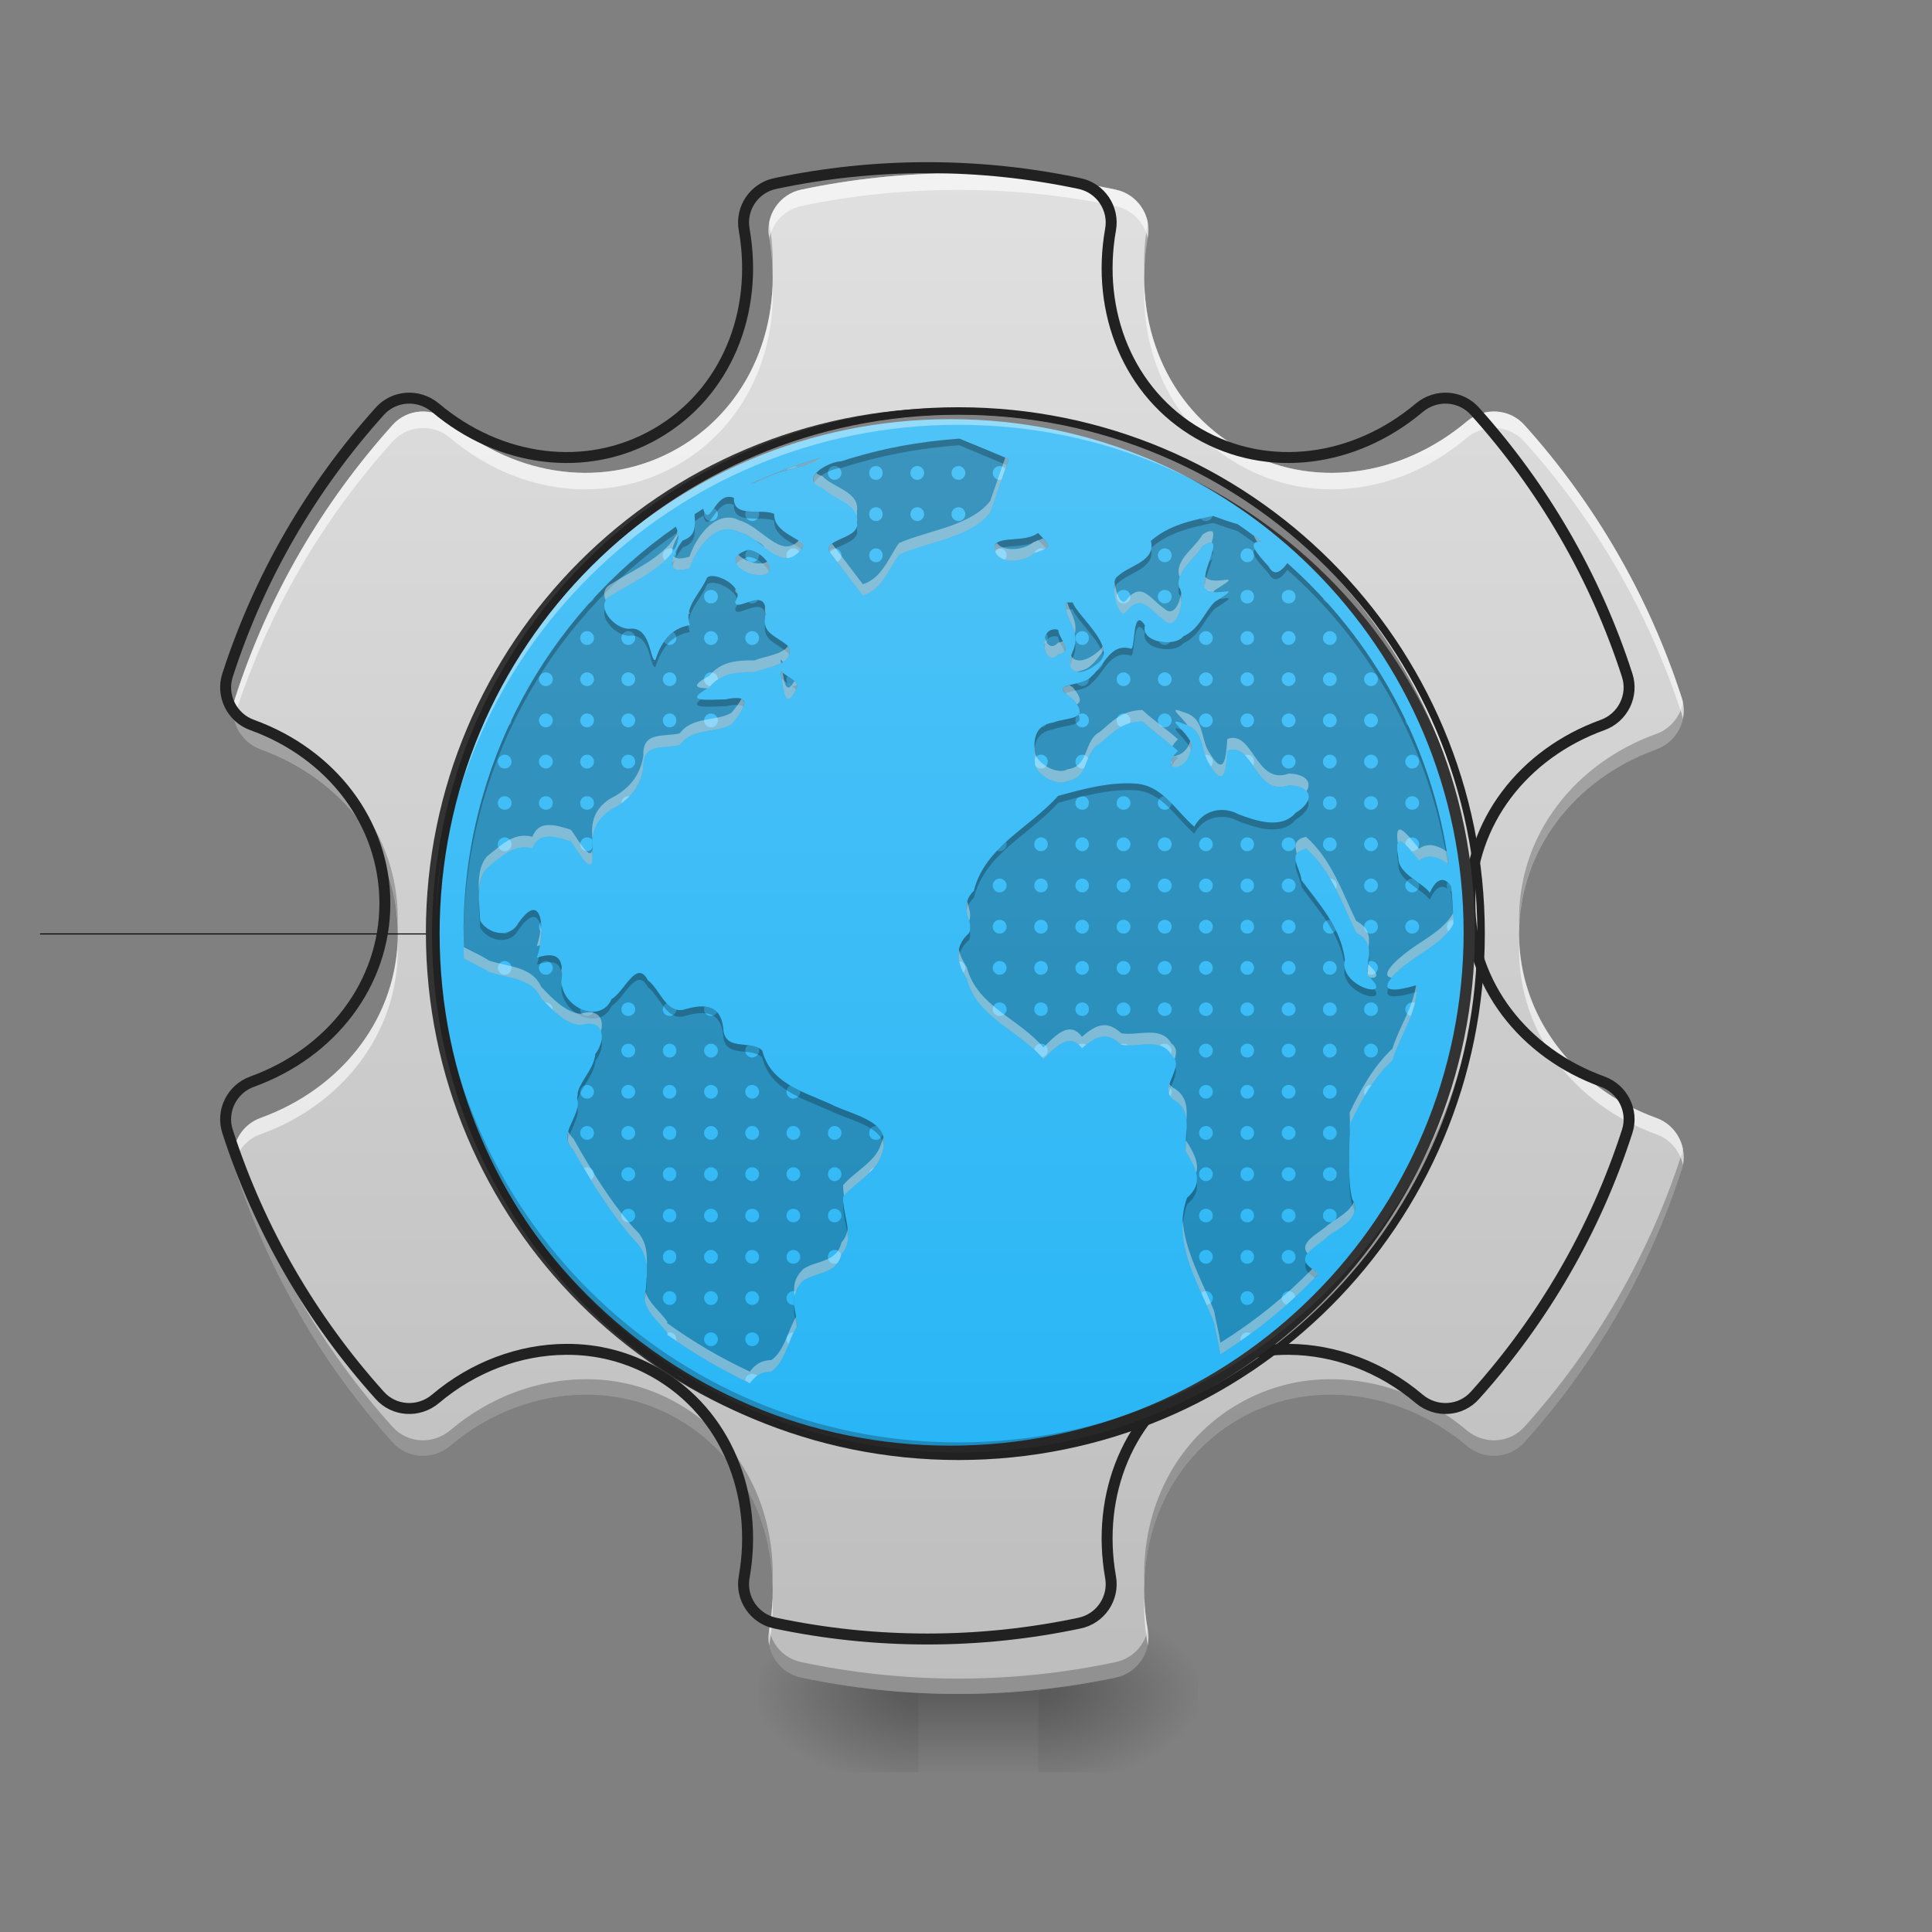 <?xml version="1.0" encoding="UTF-8"?>
<svg xmlns="http://www.w3.org/2000/svg" xmlns:xlink="http://www.w3.org/1999/xlink" width="24px" height="24px" viewBox="0 0 24 24" version="1.1">
<rect x="0" y="0" width="24" height="24" fill="#808080" stroke="none"/>
<defs>
<linearGradient id="linear0" gradientUnits="userSpaceOnUse" x1="254" y1="233.5" x2="254" y2="254.667" gradientTransform="matrix(0.047,0,0,0.047,-1.488,10.078)">
<stop offset="0" style="stop-color:rgb(0%,0%,0%);stop-opacity:0.275;"/>
<stop offset="1" style="stop-color:rgb(0%,0%,0%);stop-opacity:0;"/>
</linearGradient>
<radialGradient id="radial0" gradientUnits="userSpaceOnUse" cx="450.909" cy="189.579" fx="450.909" fy="189.579" r="21.167" gradientTransform="matrix(0,-0.059,-0.105,-0,32.645,47.692)">
<stop offset="0" style="stop-color:rgb(0%,0%,0%);stop-opacity:0.314;"/>
<stop offset="0.222" style="stop-color:rgb(0%,0%,0%);stop-opacity:0.275;"/>
<stop offset="1" style="stop-color:rgb(0%,0%,0%);stop-opacity:0;"/>
</radialGradient>
<radialGradient id="radial1" gradientUnits="userSpaceOnUse" cx="450.909" cy="189.579" fx="450.909" fy="189.579" r="21.167" gradientTransform="matrix(-0,0.059,0.105,0,-8.336,-5.645)">
<stop offset="0" style="stop-color:rgb(0%,0%,0%);stop-opacity:0.314;"/>
<stop offset="0.222" style="stop-color:rgb(0%,0%,0%);stop-opacity:0.275;"/>
<stop offset="1" style="stop-color:rgb(0%,0%,0%);stop-opacity:0;"/>
</radialGradient>
<radialGradient id="radial2" gradientUnits="userSpaceOnUse" cx="450.909" cy="189.579" fx="450.909" fy="189.579" r="21.167" gradientTransform="matrix(-0,-0.059,0.105,-0,-8.336,47.692)">
<stop offset="0" style="stop-color:rgb(0%,0%,0%);stop-opacity:0.314;"/>
<stop offset="0.222" style="stop-color:rgb(0%,0%,0%);stop-opacity:0.275;"/>
<stop offset="1" style="stop-color:rgb(0%,0%,0%);stop-opacity:0;"/>
</radialGradient>
<radialGradient id="radial3" gradientUnits="userSpaceOnUse" cx="450.909" cy="189.579" fx="450.909" fy="189.579" r="21.167" gradientTransform="matrix(0,0.059,-0.105,0,32.645,-5.645)">
<stop offset="0" style="stop-color:rgb(0%,0%,0%);stop-opacity:0.314;"/>
<stop offset="0.222" style="stop-color:rgb(0%,0%,0%);stop-opacity:0.275;"/>
<stop offset="1" style="stop-color:rgb(0%,0%,0%);stop-opacity:0;"/>
</radialGradient>
<linearGradient id="linear1" gradientUnits="userSpaceOnUse" x1="254" y1="233.5" x2="254" y2="-168.667" gradientTransform="matrix(0.047,0,0,0.047,0,10.078)">
<stop offset="0" style="stop-color:rgb(74.118%,74.118%,74.118%);stop-opacity:1;"/>
<stop offset="1" style="stop-color:rgb(87.843%,87.843%,87.843%);stop-opacity:1;"/>
</linearGradient>
<linearGradient id="linear2" gradientUnits="userSpaceOnUse" x1="254" y1="-168.667" x2="254" y2="233.5" gradientTransform="matrix(0.583,0,0,0.583,104.026,18.704)">
<stop offset="0" style="stop-color:rgb(30.98%,76.471%,96.863%);stop-opacity:1;"/>
<stop offset="1" style="stop-color:rgb(16.078%,71.373%,96.471%);stop-opacity:1;"/>
</linearGradient>
<linearGradient id="linear3" gradientUnits="userSpaceOnUse" x1="880" y1="175.118" x2="880" y2="1695.118" gradientTransform="matrix(0.009,0,0,0.009,3.706,3.61)">
<stop offset="0" style="stop-color:rgb(30.98%,76.471%,96.863%);stop-opacity:1;"/>
<stop offset="1" style="stop-color:rgb(16.078%,71.373%,96.471%);stop-opacity:1;"/>
</linearGradient>
</defs>
<g id="surface1">
<path style=" stroke:none;fill-rule:nonzero;fill:url(#linear0);" d="M 11.41 20.652 L 12.898 20.652 L 12.898 22.016 L 11.41 22.016 Z M 11.41 20.652 "/>
<path style=" stroke:none;fill-rule:nonzero;fill:url(#radial0);" d="M 12.898 21.023 L 14.883 21.023 L 14.883 20.031 L 12.898 20.031 Z M 12.898 21.023 "/>
<path style=" stroke:none;fill-rule:nonzero;fill:url(#radial1);" d="M 11.41 21.023 L 9.426 21.023 L 9.426 22.016 L 11.41 22.016 Z M 11.41 21.023 "/>
<path style=" stroke:none;fill-rule:nonzero;fill:url(#radial2);" d="M 11.41 21.023 L 9.426 21.023 L 9.426 20.031 L 11.41 20.031 Z M 11.41 21.023 "/>
<path style=" stroke:none;fill-rule:nonzero;fill:url(#radial3);" d="M 12.898 21.023 L 14.883 21.023 L 14.883 22.016 L 12.898 22.016 Z M 12.898 21.023 "/>
<path style=" stroke:none;fill-rule:nonzero;fill:url(#linear1);" d="M 11.906 2.152 C 11.238 2.152 10.586 2.223 9.957 2.355 C 9.684 2.41 9.504 2.676 9.555 2.949 C 9.742 4.012 9.32 5.051 8.426 5.566 C 7.527 6.086 6.414 5.93 5.59 5.234 C 5.375 5.055 5.059 5.074 4.875 5.281 C 4.004 6.25 3.332 7.398 2.922 8.668 C 2.836 8.93 2.977 9.215 3.238 9.309 C 4.254 9.676 4.941 10.562 4.941 11.598 C 4.941 12.633 4.254 13.52 3.238 13.887 C 2.977 13.98 2.836 14.266 2.922 14.527 C 3.332 15.797 4.004 16.945 4.875 17.914 C 5.059 18.121 5.375 18.141 5.59 17.961 C 6.078 17.547 6.676 17.328 7.262 17.324 C 7.664 17.32 8.059 17.418 8.426 17.629 C 9.32 18.145 9.742 19.184 9.555 20.246 C 9.504 20.52 9.684 20.785 9.957 20.84 C 10.586 20.973 11.238 21.043 11.906 21.043 C 12.574 21.043 13.227 20.973 13.855 20.84 C 14.129 20.785 14.309 20.52 14.258 20.246 C 14.07 19.184 14.492 18.145 15.387 17.629 C 15.754 17.418 16.148 17.32 16.551 17.324 C 17.137 17.328 17.734 17.547 18.223 17.961 C 18.438 18.141 18.754 18.121 18.938 17.914 C 19.809 16.945 20.48 15.797 20.891 14.527 C 20.977 14.266 20.836 13.98 20.574 13.887 C 19.559 13.52 18.871 12.633 18.871 11.598 C 18.871 10.562 19.559 9.676 20.574 9.309 C 20.836 9.215 20.977 8.93 20.891 8.668 C 20.48 7.398 19.809 6.25 18.938 5.281 C 18.754 5.074 18.438 5.055 18.223 5.234 C 17.398 5.93 16.285 6.086 15.387 5.566 C 14.492 5.051 14.07 4.012 14.258 2.949 C 14.309 2.676 14.129 2.41 13.855 2.355 C 13.227 2.223 12.574 2.152 11.906 2.152 Z M 11.906 8.621 C 13.555 8.621 14.883 9.949 14.883 11.598 C 14.883 13.246 13.555 14.574 11.906 14.574 C 10.258 14.574 8.93 13.246 8.93 11.598 C 8.93 9.949 10.258 8.621 11.906 8.621 Z M 11.906 8.621 "/>
<path style=" stroke:none;fill-rule:nonzero;fill:rgb(0%,0%,0%);fill-opacity:0.157;" d="M 11.906 6.141 C 8.883 6.141 6.449 8.574 6.449 11.598 C 6.449 14.621 8.883 17.055 11.906 17.055 C 14.93 17.055 17.363 14.621 17.363 11.598 C 17.363 8.574 14.93 6.141 11.906 6.141 Z M 11.906 8.621 C 13.555 8.621 14.883 9.949 14.883 11.598 C 14.883 13.246 13.555 14.574 11.906 14.574 C 10.258 14.574 8.93 13.246 8.93 11.598 C 8.93 9.949 10.258 8.621 11.906 8.621 Z M 11.906 8.621 "/>
<path style="fill:none;stroke-width:0.265;stroke-linecap:butt;stroke-linejoin:miter;stroke:rgb(0%,0%,0%);stroke-opacity:1;stroke-miterlimit:4;" d="M 254 32.417 L 10.583 32.417 " transform="matrix(0.047,0,0,0.047,0,10.078)"/>
<path style=" stroke:none;fill-rule:nonzero;fill:rgb(0%,0%,0%);fill-opacity:0.235;" d="M 9.555 2.762 C 9.543 2.82 9.543 2.883 9.555 2.949 C 9.578 3.082 9.594 3.219 9.598 3.352 C 9.605 3.156 9.59 2.961 9.555 2.762 Z M 14.258 2.762 C 14.223 2.961 14.207 3.156 14.215 3.352 C 14.219 3.219 14.234 3.082 14.258 2.949 C 14.27 2.883 14.27 2.82 14.258 2.762 Z M 11.906 8.43 C 10.258 8.43 8.93 9.758 8.93 11.406 C 8.93 11.438 8.93 11.469 8.93 11.5 C 8.98 9.898 10.289 8.621 11.906 8.621 C 13.523 8.621 14.832 9.898 14.883 11.5 C 14.883 11.469 14.883 11.438 14.883 11.406 C 14.883 9.758 13.555 8.43 11.906 8.43 Z M 2.906 8.73 C 2.859 8.973 2.996 9.223 3.238 9.309 C 4.223 9.664 4.898 10.508 4.941 11.5 C 4.941 11.469 4.941 11.438 4.941 11.406 C 4.941 10.371 4.254 9.484 3.238 9.117 C 3.062 9.055 2.941 8.902 2.906 8.73 Z M 20.906 8.73 C 20.871 8.902 20.75 9.055 20.574 9.117 C 19.559 9.484 18.871 10.371 18.871 11.406 C 18.871 11.438 18.871 11.469 18.871 11.5 C 18.914 10.508 19.59 9.664 20.574 9.309 C 20.816 9.223 20.953 8.973 20.906 8.73 Z M 2.906 14.273 C 2.891 14.355 2.895 14.445 2.922 14.527 C 3.332 15.797 4.004 16.945 4.875 17.914 C 5.059 18.121 5.375 18.141 5.59 17.961 C 6.078 17.547 6.676 17.328 7.262 17.324 C 7.664 17.32 8.059 17.418 8.426 17.629 C 9.152 18.047 9.566 18.812 9.598 19.652 C 9.629 18.738 9.207 17.887 8.426 17.438 C 8.059 17.227 7.664 17.129 7.262 17.133 C 6.676 17.137 6.078 17.355 5.59 17.77 C 5.375 17.949 5.059 17.93 4.875 17.723 C 4.004 16.754 3.332 15.605 2.922 14.336 C 2.914 14.316 2.91 14.297 2.906 14.273 Z M 20.906 14.273 C 20.902 14.297 20.898 14.316 20.891 14.336 C 20.48 15.605 19.809 16.754 18.938 17.723 C 18.754 17.93 18.438 17.949 18.223 17.77 C 17.734 17.355 17.137 17.137 16.551 17.133 C 16.148 17.129 15.754 17.227 15.387 17.438 C 14.605 17.887 14.184 18.738 14.215 19.652 C 14.246 18.812 14.66 18.047 15.387 17.629 C 15.754 17.418 16.148 17.32 16.551 17.324 C 17.137 17.328 17.734 17.547 18.223 17.961 C 18.438 18.141 18.754 18.121 18.938 17.914 C 19.809 16.945 20.48 15.797 20.891 14.527 C 20.918 14.445 20.922 14.355 20.906 14.273 Z M 9.555 20.242 C 9.555 20.242 9.555 20.246 9.555 20.246 C 9.504 20.52 9.684 20.785 9.957 20.84 C 10.586 20.973 11.238 21.043 11.906 21.043 C 12.574 21.043 13.227 20.973 13.855 20.84 C 14.129 20.785 14.309 20.52 14.258 20.246 C 14.258 20.246 14.258 20.242 14.258 20.242 C 14.219 20.441 14.066 20.605 13.855 20.648 C 13.227 20.781 12.574 20.852 11.906 20.852 C 11.238 20.852 10.586 20.781 9.957 20.648 C 9.746 20.605 9.594 20.441 9.555 20.242 Z M 9.555 20.242 "/>
<path style=" stroke:none;fill-rule:nonzero;fill:rgb(100%,100%,100%);fill-opacity:0.588;" d="M 11.906 2.152 C 11.238 2.152 10.586 2.223 9.957 2.355 C 9.684 2.41 9.504 2.676 9.555 2.949 C 9.555 2.953 9.555 2.957 9.555 2.961 C 9.598 2.766 9.75 2.602 9.957 2.559 C 10.586 2.426 11.238 2.359 11.906 2.359 C 12.574 2.359 13.227 2.426 13.855 2.559 C 14.062 2.602 14.215 2.766 14.258 2.961 C 14.258 2.957 14.258 2.953 14.258 2.949 C 14.309 2.676 14.129 2.41 13.855 2.355 C 13.227 2.223 12.574 2.152 11.906 2.152 Z M 9.598 3.547 C 9.566 4.387 9.148 5.148 8.426 5.566 C 7.527 6.086 6.414 5.93 5.59 5.234 C 5.375 5.055 5.059 5.074 4.875 5.281 C 4.004 6.25 3.332 7.398 2.922 8.668 C 2.895 8.754 2.891 8.844 2.906 8.926 C 2.91 8.91 2.918 8.891 2.922 8.871 C 3.332 7.602 4.004 6.453 4.875 5.488 C 5.059 5.281 5.375 5.258 5.59 5.438 C 6.414 6.137 7.527 6.289 8.426 5.77 C 9.207 5.32 9.633 4.465 9.598 3.547 Z M 14.215 3.547 C 14.18 4.465 14.605 5.32 15.387 5.77 C 16.285 6.289 17.398 6.137 18.223 5.438 C 18.438 5.258 18.754 5.281 18.938 5.488 C 19.809 6.453 20.48 7.602 20.891 8.871 C 20.895 8.891 20.902 8.91 20.906 8.926 C 20.922 8.844 20.918 8.754 20.891 8.668 C 20.48 7.398 19.809 6.25 18.938 5.281 C 18.754 5.074 18.438 5.055 18.223 5.234 C 17.398 5.93 16.285 6.086 15.387 5.566 C 14.664 5.148 14.246 4.387 14.215 3.547 Z M 4.941 11.699 C 4.898 12.691 4.219 13.531 3.238 13.887 C 2.996 13.973 2.859 14.227 2.906 14.473 C 2.941 14.301 3.062 14.152 3.238 14.09 C 4.254 13.723 4.941 12.836 4.941 11.801 C 4.941 11.77 4.941 11.734 4.941 11.699 Z M 8.93 11.699 C 8.93 11.734 8.93 11.77 8.93 11.801 C 8.93 13.449 10.258 14.777 11.906 14.777 C 13.555 14.777 14.883 13.449 14.883 11.801 C 14.883 11.77 14.883 11.734 14.883 11.699 C 14.828 13.301 13.52 14.574 11.906 14.574 C 10.293 14.574 8.984 13.301 8.93 11.699 Z M 18.871 11.699 C 18.871 11.734 18.871 11.77 18.871 11.801 C 18.871 12.836 19.559 13.723 20.574 14.09 C 20.75 14.152 20.871 14.301 20.906 14.473 C 20.953 14.227 20.816 13.973 20.574 13.887 C 19.594 13.531 18.914 12.691 18.871 11.699 Z M 9.598 19.852 C 9.594 19.984 9.578 20.113 9.555 20.246 C 9.543 20.312 9.543 20.379 9.555 20.438 C 9.59 20.242 9.605 20.043 9.598 19.852 Z M 14.215 19.852 C 14.207 20.043 14.223 20.242 14.258 20.438 C 14.27 20.379 14.27 20.312 14.258 20.246 C 14.234 20.113 14.219 19.984 14.215 19.852 Z M 14.215 19.852 "/>
<path style="fill:none;stroke-width:11.339;stroke-linecap:round;stroke-linejoin:round;stroke:rgb(12.941%,12.941%,12.941%);stroke-opacity:1;stroke-miterlimit:4;" d="M 960 173.543 C 906.142 173.543 853.543 179.213 802.835 189.921 C 780.787 194.331 766.299 215.748 770.394 237.795 C 785.512 323.465 751.496 407.244 679.37 448.819 C 606.929 490.709 517.165 478.11 450.709 422.047 C 433.386 407.559 407.874 409.134 393.071 425.827 C 322.835 503.937 268.661 596.535 235.591 698.898 C 228.661 720 240 742.992 261.102 750.551 C 342.992 780.158 398.425 851.654 398.425 935.118 C 398.425 1018.583 342.992 1090.079 261.102 1119.685 C 240 1127.244 228.661 1150.236 235.591 1171.339 C 268.661 1273.701 322.835 1366.299 393.071 1444.41 C 407.874 1461.102 433.386 1462.677 450.709 1448.189 C 490.079 1414.803 538.268 1397.165 585.512 1396.85 C 617.953 1396.536 649.764 1404.41 679.37 1421.417 C 751.496 1462.992 785.512 1546.772 770.394 1632.441 C 766.299 1654.488 780.787 1675.906 802.835 1680.315 C 853.543 1691.024 906.142 1696.693 960 1696.693 C 1013.858 1696.693 1066.457 1691.024 1117.165 1680.315 C 1139.213 1675.906 1153.701 1654.488 1149.606 1632.441 C 1134.488 1546.772 1168.504 1462.992 1240.63 1421.417 C 1270.236 1404.41 1302.047 1396.536 1334.488 1396.85 C 1381.732 1397.165 1429.921 1414.803 1469.291 1448.189 C 1486.614 1462.677 1512.126 1461.102 1526.929 1444.41 C 1597.165 1366.299 1651.339 1273.701 1684.41 1171.339 C 1691.339 1150.236 1680 1127.244 1658.898 1119.685 C 1577.008 1090.079 1521.575 1018.583 1521.575 935.118 C 1521.575 851.654 1577.008 780.158 1658.898 750.551 C 1680 742.992 1691.339 720 1684.41 698.898 C 1651.339 596.535 1597.165 503.937 1526.929 425.827 C 1512.126 409.134 1486.614 407.559 1469.291 422.047 C 1402.835 478.11 1313.071 490.709 1240.63 448.819 C 1168.504 407.244 1134.488 323.465 1149.606 237.795 C 1153.701 215.748 1139.213 194.331 1117.165 189.921 C 1066.457 179.213 1013.858 173.543 960 173.543 Z M 960 695.118 C 1092.913 695.118 1200 802.205 1200 935.118 C 1200 1068.032 1092.913 1175.118 960 1175.118 C 827.087 1175.118 720 1068.032 720 935.118 C 720 802.205 827.087 695.118 960 695.118 Z M 960 695.118 " transform="matrix(0.012,0,0,0.012,0,0)"/>
<path style=" stroke:none;fill-rule:nonzero;fill:rgb(0%,0%,0%);fill-opacity:0.235;" d="M 11.906 6.141 C 8.883 6.141 6.449 8.574 6.449 11.598 C 6.449 11.68 6.449 11.762 6.453 11.844 C 6.582 8.938 8.965 6.637 11.906 6.637 C 14.848 6.637 17.23 8.938 17.359 11.844 C 17.363 11.762 17.363 11.68 17.363 11.598 C 17.363 8.574 14.93 6.141 11.906 6.141 Z M 11.906 6.141 "/>
<path style=" stroke:none;fill-rule:nonzero;fill:rgb(100%,100%,100%);fill-opacity:0.392;" d="M 11.906 8.516 C 11.879 8.516 11.855 8.516 11.828 8.52 C 11.855 8.516 11.879 8.516 11.906 8.516 C 11.934 8.516 11.957 8.516 11.984 8.52 C 11.957 8.516 11.934 8.516 11.906 8.516 Z M 8.93 11.148 C 8.93 11.172 8.93 11.195 8.93 11.219 C 8.93 11.195 8.93 11.172 8.93 11.148 Z M 8.93 11.25 C 8.934 11.262 8.934 11.273 8.934 11.285 C 8.934 11.273 8.934 11.262 8.93 11.25 Z M 8.934 11.328 C 8.934 11.332 8.938 11.34 8.938 11.344 C 8.938 11.34 8.934 11.332 8.934 11.328 Z M 8.93 11.492 C 8.93 11.516 8.93 11.539 8.93 11.562 C 8.93 11.539 8.93 11.516 8.93 11.492 Z M 8.93 11.594 C 8.934 11.605 8.934 11.617 8.934 11.629 C 8.934 11.617 8.934 11.605 8.93 11.594 Z M 8.934 11.672 C 8.934 11.676 8.938 11.684 8.938 11.691 C 8.938 11.684 8.934 11.676 8.934 11.672 Z M 6.453 11.816 C 6.449 11.875 6.449 11.934 6.449 11.988 C 6.449 15.012 8.883 17.445 11.906 17.445 C 14.93 17.445 17.363 15.012 17.363 11.988 C 17.363 11.934 17.363 11.875 17.359 11.816 C 17.27 14.762 14.871 17.102 11.906 17.102 C 8.941 17.102 6.543 14.762 6.453 11.816 Z M 6.453 11.816 "/>
<path style="fill:none;stroke-width:11.339;stroke-linecap:round;stroke-linejoin:round;stroke:rgb(12.941%,12.941%,12.941%);stroke-opacity:1;stroke-miterlimit:4;" d="M 960 495.118 C 716.221 495.118 520 691.339 520 935.118 C 520 1178.898 716.221 1375.118 960 1375.118 C 1203.78 1375.118 1400 1178.898 1400 935.118 C 1400 691.339 1203.78 495.118 960 495.118 Z M 960 695.118 C 1092.913 695.118 1200 802.205 1200 935.118 C 1200 1068.032 1092.913 1175.118 960 1175.118 C 827.087 1175.118 720 1068.032 720 935.118 C 720 802.205 827.087 695.118 960 695.118 Z M 960 695.118 " transform="matrix(0.012,0,0,0.012,0,0)"/>
<path style="fill-rule:nonzero;fill:url(#linear2);stroke-width:2.538;stroke-linecap:round;stroke-linejoin:miter;stroke:rgb(20%,20%,20%);stroke-opacity:1;stroke-miterlimit:4;" d="M 252.052 -79.597 C 316.783 -79.597 369.245 -27.135 369.245 37.596 C 369.245 102.326 316.783 154.788 252.052 154.788 C 187.322 154.788 134.86 102.326 134.86 37.596 C 134.86 -27.135 187.322 -79.597 252.052 -79.597 Z M 252.052 -79.597 " transform="matrix(0.055,0,0,0.055,-2.057,9.515)"/>
<path style=" stroke:none;fill-rule:nonzero;fill:rgb(0%,0%,0%);fill-opacity:0.235;" d="M 11.918 5.449 C 11.418 5.484 10.93 5.574 10.453 5.73 C 10.285 5.734 9.914 5.953 10.215 6.059 C 10.352 6.203 10.684 6.25 10.645 6.492 C 10.695 6.707 10.148 6.695 10.332 6.891 C 10.461 7.059 10.59 7.23 10.719 7.398 C 10.957 7.324 11.035 7.078 11.168 6.891 C 11.535 6.727 12.059 6.68 12.301 6.367 C 12.379 6.145 12.453 5.922 12.531 5.703 C 12.328 5.617 12.121 5.531 11.918 5.449 Z M 10.188 5.688 C 9.887 5.777 9.598 5.883 9.316 6.012 C 9.414 5.988 9.5 5.938 9.605 5.898 C 9.734 5.832 10.078 5.789 10.188 5.688 Z M 9.055 6.172 C 8.871 6.172 8.809 6.562 8.734 6.32 C 8.699 6.344 8.664 6.367 8.629 6.387 C 8.633 6.523 8.656 6.656 8.48 6.715 C 8.348 6.883 8.234 7.16 8.566 7.059 C 8.645 6.812 8.898 6.461 9.184 6.609 C 9.473 6.684 9.742 7.172 9.977 6.785 C 9.977 6.688 9.609 6.629 9.617 6.383 C 9.457 6.312 9.105 6.441 9.117 6.184 C 9.098 6.176 9.074 6.172 9.055 6.172 Z M 15.07 6.41 C 14.793 6.465 14.516 6.527 14.297 6.719 C 14.359 6.977 14.031 7.02 13.883 7.16 C 13.777 7.223 13.887 7.684 13.98 7.613 C 14.176 7.352 14.281 7.578 14.465 7.707 C 14.629 7.859 14.734 7.422 14.648 7.297 C 14.594 7.098 14.848 6.949 14.938 6.785 C 15.215 6.605 14.98 7.012 14.973 7.152 C 14.832 7.57 15.59 7.164 15.09 7.477 C 14.957 7.609 14.906 7.809 14.699 7.906 C 14.59 8.043 14.164 7.98 14.223 7.77 C 14.066 7.523 14.105 8.062 14.051 8.059 C 13.793 7.98 13.719 8.27 13.555 8.406 C 13.434 8.547 12.996 8.461 13.324 8.68 C 13.559 8.953 13.273 8.902 13.078 8.977 C 12.801 9.023 12.848 9.266 12.855 9.484 C 12.859 9.605 13.125 9.781 13.262 9.699 C 13.531 9.668 13.461 9.34 13.66 9.238 C 13.828 9.098 13.941 8.965 14.191 8.961 C 14.305 9.074 14.539 9.238 14.633 9.328 C 14.371 9.609 14.75 9.586 14.785 9.328 C 14.914 9.188 14.363 8.852 14.727 9 C 14.969 9.078 14.91 9.324 15.02 9.488 C 15.207 9.809 15.23 9.57 15.246 9.324 C 15.57 9.207 15.594 9.906 16.012 9.754 C 16.305 9.762 16.34 9.953 16.094 10.098 C 15.918 10.305 15.602 10.199 15.379 10.113 C 15.184 10.008 14.941 10.066 14.836 10.27 C 14.602 10.07 14.438 9.75 14.098 9.734 C 13.777 9.715 13.457 9.801 13.145 9.887 C 12.793 10.281 12.234 10.52 12.098 11.066 C 11.895 11.27 12.102 11.43 12.039 11.59 C 11.844 11.762 11.883 11.961 12.012 12.164 C 12.133 12.641 12.668 12.805 12.961 13.156 C 13.129 12.988 13.289 12.824 13.441 13.023 C 13.637 12.848 13.762 12.824 13.93 12.98 C 14.141 13.016 14.422 12.883 14.551 13.105 C 14.746 13.25 14.355 13.531 14.598 13.672 C 14.82 13.816 14.715 14.082 14.727 14.301 C 14.855 14.5 14.961 14.699 14.746 14.879 C 14.555 15.422 14.887 15.934 15.082 16.43 C 15.105 16.559 15.141 16.691 15.16 16.824 C 15.609 16.543 16.02 16.207 16.379 15.824 C 16.371 15.812 16.352 15.797 16.328 15.781 C 16.043 15.613 16.359 15.488 16.5 15.355 C 16.648 15.242 16.93 15.121 16.797 14.895 C 16.727 14.59 16.781 14.273 16.766 13.961 C 16.906 13.676 17.059 13.395 17.297 13.172 C 17.391 12.859 17.617 12.57 17.598 12.238 C 17.043 12.402 17.211 12.168 17.516 11.941 C 17.699 11.809 17.945 11.684 18.055 11.48 C 18.051 11.324 18.043 11.168 18.027 11.012 C 17.961 10.906 17.855 10.879 17.762 11.09 C 17.672 10.965 17.367 10.852 17.371 10.66 C 17.305 10.27 17.477 10.504 17.629 10.688 C 17.75 10.598 17.879 10.652 17.996 10.738 C 17.793 9.254 17.059 7.941 15.992 6.996 C 15.914 7.102 15.828 7.168 15.758 7.035 C 15.605 6.871 15.48 6.723 15.668 6.727 C 15.574 6.652 15.477 6.582 15.375 6.512 C 15.273 6.484 15.172 6.445 15.07 6.41 Z M 8.395 6.543 C 6.797 7.652 5.758 9.5 5.758 11.598 C 5.758 11.703 5.758 11.805 5.762 11.906 C 5.867 11.965 5.98 12.016 6.078 12.074 C 6.312 12.156 6.605 12.145 6.723 12.402 C 6.852 12.539 7.027 12.723 7.211 12.734 C 7.5 12.645 7.539 12.902 7.395 13.094 C 7.379 13.305 7.145 13.477 7.172 13.66 C 7.223 13.867 6.91 14.094 7.121 14.285 C 7.344 14.68 7.578 15.062 7.879 15.406 C 8.066 15.57 8.043 15.793 8.023 16.02 C 7.949 16.254 8.172 16.391 8.293 16.566 C 8.289 16.57 8.289 16.574 8.285 16.578 C 8.609 16.809 8.953 17.012 9.316 17.184 C 9.375 17.102 9.449 17.039 9.582 17.039 C 9.754 16.918 9.789 16.652 9.902 16.477 C 9.898 16.289 9.781 16.113 9.977 15.91 C 10.129 15.801 10.398 15.832 10.453 15.578 C 10.629 15.379 10.465 15.105 10.473 14.867 C 10.613 14.695 10.867 14.582 10.938 14.375 C 11.141 13.922 10.617 13.871 10.309 13.711 C 9.969 13.559 9.57 13.453 9.469 13.051 C 9.336 12.91 8.992 13.074 8.984 12.766 C 8.949 12.484 8.758 12.469 8.52 12.535 C 8.281 12.617 8.203 12.293 8.047 12.176 C 7.91 11.906 7.75 12.328 7.598 12.41 C 7.461 12.723 6.992 12.527 6.973 12.199 C 7.008 11.934 6.949 11.801 6.668 11.898 C 6.777 11.609 6.75 11.016 6.438 11.469 C 6.328 11.668 6.055 11.598 5.965 11.438 C 5.953 11.223 5.91 10.945 6.051 10.781 C 6.223 10.648 6.379 10.477 6.613 10.539 C 6.691 10.34 6.871 10.379 7.094 10.453 C 7.219 10.629 7.387 10.953 7.359 10.547 C 7.332 10.312 7.422 10.137 7.637 10.031 C 7.836 9.922 7.957 9.758 7.992 9.531 C 7.98 9.223 8.246 9.305 8.445 9.254 C 8.598 9.039 8.895 9.109 9.086 9 C 9.254 8.793 9.371 8.613 9.012 8.688 C 8.793 8.691 8.461 8.73 8.812 8.539 C 8.961 8.355 9.164 8.348 9.375 8.348 C 9.539 8.281 9.883 8.262 9.793 8.027 C 9.605 7.875 9.457 7.871 9.512 7.621 C 9.527 7.254 9.129 7.633 9.133 7.473 C 9.273 7.289 8.859 7.086 8.781 7.18 C 8.703 7.371 8.488 7.543 8.57 7.766 C 8.328 7.805 8.215 7.98 8.141 8.199 C 8.07 8.223 8.094 7.773 7.816 7.812 C 7.621 7.809 7.379 7.516 7.586 7.402 C 7.867 7.223 8.219 7.082 8.395 6.797 C 8.438 6.695 8.43 6.609 8.395 6.543 Z M 12.895 6.621 C 12.738 6.742 12.422 6.656 12.355 6.773 C 12.328 7.012 12.695 7.008 12.84 6.875 C 13.078 6.789 13.07 6.805 12.895 6.621 Z M 9.293 6.832 C 8.961 6.93 9.234 7.148 9.449 7.145 C 9.707 7.125 9.465 6.836 9.293 6.832 Z M 13.324 7.484 L 13.242 7.484 C 13.219 7.695 13.422 7.828 13.34 8.059 C 13.207 8.348 13.395 8.434 13.617 8.254 C 13.918 8.07 13.395 7.668 13.324 7.484 Z M 13.098 7.816 C 12.883 7.824 12.969 8.312 13.145 8.129 C 13.344 8.094 13.152 7.938 13.145 7.824 C 13.125 7.82 13.109 7.816 13.098 7.816 Z M 9.695 8.332 C 9.734 8.547 9.746 8.887 9.906 8.523 C 9.906 8.453 9.75 8.395 9.695 8.332 Z M 5.5 10.535 C 5.441 10.883 5.414 11.234 5.414 11.59 C 5.414 11.23 5.445 10.875 5.5 10.535 Z M 16.223 10.539 C 16.539 10.816 16.668 11.219 16.848 11.586 C 17.113 11.727 16.957 11.941 16.992 12.121 C 17.363 12.445 16.617 12.27 16.707 11.918 C 16.648 11.504 16.383 11.23 16.168 10.934 C 16.148 10.773 15.98 10.594 16.223 10.539 Z M 8.402 17.07 C 8.441 17.098 8.484 17.125 8.531 17.152 C 8.488 17.125 8.445 17.098 8.402 17.07 Z M 8.402 17.07 "/>
<path style=" stroke:none;fill-rule:nonzero;fill:rgb(100%,100%,100%);fill-opacity:0.392;" d="M 11.906 5.148 C 8.309 5.148 5.414 8.043 5.414 11.641 C 5.414 11.66 5.414 11.684 5.414 11.703 C 5.449 8.137 8.332 5.277 11.906 5.277 C 15.48 5.277 18.363 8.137 18.398 11.703 C 18.398 11.684 18.398 11.66 18.398 11.641 C 18.398 8.043 15.504 5.148 11.906 5.148 Z M 11.906 5.148 "/>
<path style=" stroke:none;fill-rule:nonzero;fill:url(#linear3);" d="M 10.367 5.789 C 10.32 5.789 10.285 5.828 10.285 5.875 C 10.285 5.922 10.32 5.961 10.367 5.961 C 10.414 5.961 10.453 5.922 10.453 5.875 C 10.453 5.828 10.414 5.789 10.367 5.789 Z M 10.883 5.789 C 10.832 5.789 10.797 5.828 10.797 5.875 C 10.797 5.922 10.832 5.961 10.883 5.961 C 10.93 5.961 10.965 5.922 10.965 5.875 C 10.965 5.828 10.93 5.789 10.883 5.789 Z M 11.395 5.789 C 11.348 5.789 11.309 5.828 11.309 5.875 C 11.309 5.922 11.348 5.961 11.395 5.961 C 11.441 5.961 11.48 5.922 11.48 5.875 C 11.48 5.828 11.441 5.789 11.395 5.789 Z M 11.906 5.789 C 11.859 5.789 11.82 5.828 11.82 5.875 C 11.82 5.922 11.859 5.961 11.906 5.961 C 11.953 5.961 11.992 5.922 11.992 5.875 C 11.992 5.828 11.953 5.789 11.906 5.789 Z M 12.418 5.789 C 12.371 5.789 12.332 5.828 12.332 5.875 C 12.332 5.922 12.371 5.961 12.418 5.961 C 12.426 5.961 12.438 5.957 12.445 5.957 C 12.457 5.914 12.473 5.867 12.488 5.824 C 12.473 5.805 12.449 5.789 12.418 5.789 Z M 9.871 5.789 C 9.844 5.801 9.816 5.809 9.793 5.816 C 9.785 5.824 9.781 5.832 9.777 5.84 C 9.82 5.828 9.863 5.816 9.906 5.805 C 9.895 5.797 9.883 5.793 9.871 5.789 Z M 10.883 6.301 C 10.832 6.301 10.797 6.34 10.797 6.387 C 10.797 6.434 10.832 6.473 10.883 6.473 C 10.93 6.473 10.965 6.434 10.965 6.387 C 10.965 6.34 10.93 6.301 10.883 6.301 Z M 11.395 6.301 C 11.348 6.301 11.309 6.34 11.309 6.387 C 11.309 6.434 11.348 6.473 11.395 6.473 C 11.441 6.473 11.48 6.434 11.48 6.387 C 11.48 6.34 11.441 6.301 11.395 6.301 Z M 11.906 6.301 C 11.859 6.301 11.82 6.34 11.82 6.387 C 11.82 6.434 11.859 6.473 11.906 6.473 C 11.953 6.473 11.992 6.434 11.992 6.387 C 11.992 6.34 11.953 6.301 11.906 6.301 Z M 8.871 6.312 C 8.82 6.383 8.785 6.441 8.75 6.363 C 8.746 6.371 8.746 6.379 8.746 6.387 C 8.746 6.434 8.785 6.473 8.832 6.473 C 8.879 6.473 8.918 6.434 8.918 6.387 C 8.918 6.355 8.898 6.328 8.871 6.312 Z M 9.266 6.348 C 9.262 6.359 9.258 6.375 9.258 6.387 C 9.258 6.434 9.297 6.473 9.344 6.473 C 9.391 6.473 9.43 6.434 9.43 6.387 C 9.43 6.375 9.426 6.367 9.422 6.355 C 9.371 6.355 9.316 6.355 9.266 6.348 Z M 15.062 6.41 C 15.016 6.422 14.965 6.43 14.914 6.441 C 14.93 6.461 14.953 6.473 14.98 6.473 C 15.02 6.473 15.055 6.445 15.062 6.41 Z M 8.32 6.812 C 8.27 6.812 8.234 6.852 8.234 6.898 C 8.234 6.926 8.242 6.945 8.262 6.961 C 8.301 6.922 8.34 6.879 8.371 6.832 C 8.359 6.82 8.34 6.812 8.32 6.812 Z M 9.855 6.812 C 9.809 6.812 9.77 6.852 9.77 6.898 C 9.77 6.91 9.773 6.922 9.777 6.934 C 9.828 6.93 9.879 6.91 9.93 6.852 C 9.914 6.828 9.887 6.812 9.855 6.812 Z M 10.367 6.812 C 10.34 6.812 10.316 6.828 10.301 6.848 C 10.309 6.859 10.316 6.875 10.332 6.891 C 10.355 6.918 10.375 6.949 10.398 6.98 C 10.43 6.969 10.453 6.938 10.453 6.898 C 10.453 6.852 10.414 6.812 10.367 6.812 Z M 10.883 6.812 C 10.832 6.812 10.797 6.852 10.797 6.898 C 10.797 6.945 10.832 6.984 10.883 6.984 C 10.93 6.984 10.965 6.945 10.965 6.898 C 10.965 6.852 10.93 6.812 10.883 6.812 Z M 12.418 6.812 C 12.395 6.812 12.375 6.824 12.359 6.84 C 12.375 6.898 12.422 6.938 12.484 6.953 C 12.496 6.938 12.504 6.922 12.504 6.898 C 12.504 6.852 12.465 6.812 12.418 6.812 Z M 12.93 6.812 C 12.895 6.812 12.859 6.84 12.852 6.875 C 12.902 6.852 12.945 6.84 12.973 6.824 C 12.961 6.816 12.945 6.812 12.93 6.812 Z M 14.469 6.812 C 14.422 6.812 14.383 6.852 14.383 6.898 C 14.383 6.945 14.422 6.984 14.469 6.984 C 14.516 6.984 14.555 6.945 14.555 6.898 C 14.555 6.852 14.516 6.812 14.469 6.812 Z M 15.492 6.812 C 15.445 6.812 15.41 6.852 15.41 6.898 C 15.41 6.945 15.445 6.984 15.492 6.984 C 15.543 6.984 15.578 6.945 15.578 6.898 C 15.578 6.852 15.543 6.812 15.492 6.812 Z M 9.293 6.832 C 9.293 6.836 9.289 6.836 9.285 6.836 C 9.27 6.852 9.258 6.875 9.258 6.898 C 9.258 6.945 9.297 6.984 9.344 6.984 C 9.391 6.984 9.43 6.945 9.43 6.898 C 9.43 6.895 9.43 6.887 9.426 6.879 C 9.383 6.852 9.336 6.836 9.293 6.832 Z M 8.391 6.855 C 8.371 6.898 8.355 6.941 8.352 6.98 C 8.383 6.965 8.402 6.938 8.402 6.898 C 8.402 6.883 8.398 6.867 8.391 6.855 Z M 15.059 6.863 C 15.047 6.898 15.035 6.938 15.02 6.977 C 15.047 6.961 15.066 6.934 15.066 6.898 C 15.066 6.887 15.062 6.875 15.059 6.863 Z M 7.883 6.941 C 7.867 6.953 7.852 6.965 7.836 6.98 C 7.855 6.973 7.871 6.957 7.883 6.941 Z M 8.832 7.328 C 8.785 7.328 8.746 7.363 8.746 7.41 C 8.746 7.461 8.785 7.496 8.832 7.496 C 8.879 7.496 8.918 7.461 8.918 7.41 C 8.918 7.363 8.879 7.328 8.832 7.328 Z M 13.957 7.328 C 13.91 7.328 13.871 7.363 13.871 7.41 C 13.871 7.461 13.91 7.496 13.957 7.496 C 14.004 7.496 14.043 7.461 14.043 7.41 C 14.043 7.363 14.004 7.328 13.957 7.328 Z M 14.469 7.328 C 14.422 7.328 14.383 7.363 14.383 7.41 C 14.383 7.461 14.422 7.496 14.469 7.496 C 14.516 7.496 14.555 7.461 14.555 7.41 C 14.555 7.363 14.516 7.328 14.469 7.328 Z M 15.492 7.328 C 15.445 7.328 15.41 7.363 15.41 7.41 C 15.41 7.461 15.445 7.496 15.492 7.496 C 15.543 7.496 15.578 7.461 15.578 7.41 C 15.578 7.363 15.543 7.328 15.492 7.328 Z M 16.008 7.328 C 15.961 7.328 15.922 7.363 15.922 7.41 C 15.922 7.461 15.961 7.496 16.008 7.496 C 16.055 7.496 16.094 7.461 16.094 7.41 C 16.094 7.363 16.055 7.328 16.008 7.328 Z M 14.992 7.328 C 15.004 7.336 15.02 7.344 15.039 7.348 C 15.027 7.336 15.008 7.328 14.992 7.328 Z M 10.844 7.336 C 10.836 7.34 10.828 7.344 10.82 7.352 C 10.828 7.348 10.836 7.34 10.844 7.336 Z M 16.434 7.43 C 16.441 7.461 16.465 7.484 16.496 7.492 C 16.477 7.473 16.457 7.449 16.434 7.43 Z M 7.379 7.43 C 7.359 7.449 7.336 7.473 7.316 7.492 C 7.348 7.484 7.371 7.461 7.379 7.43 Z M 9.414 7.453 C 9.375 7.453 9.332 7.465 9.293 7.48 C 9.305 7.492 9.324 7.496 9.344 7.496 C 9.375 7.496 9.402 7.48 9.418 7.453 C 9.418 7.453 9.414 7.453 9.414 7.453 Z M 7.293 7.84 C 7.246 7.84 7.207 7.879 7.207 7.926 C 7.207 7.973 7.246 8.012 7.293 8.012 C 7.34 8.012 7.379 7.973 7.379 7.926 C 7.379 7.879 7.34 7.84 7.293 7.84 Z M 7.805 7.84 C 7.758 7.84 7.719 7.879 7.719 7.926 C 7.719 7.973 7.758 8.012 7.805 8.012 C 7.852 8.012 7.891 7.973 7.891 7.926 C 7.891 7.879 7.852 7.84 7.805 7.84 Z M 8.832 7.84 C 8.785 7.84 8.746 7.879 8.746 7.926 C 8.746 7.973 8.785 8.012 8.832 8.012 C 8.879 8.012 8.918 7.973 8.918 7.926 C 8.918 7.879 8.879 7.84 8.832 7.84 Z M 9.344 7.84 C 9.297 7.84 9.258 7.879 9.258 7.926 C 9.258 7.973 9.297 8.012 9.344 8.012 C 9.391 8.012 9.43 7.973 9.43 7.926 C 9.43 7.879 9.391 7.84 9.344 7.84 Z M 13.445 7.84 C 13.398 7.84 13.359 7.879 13.359 7.926 C 13.359 7.973 13.398 8.012 13.445 8.012 C 13.492 8.012 13.527 7.973 13.527 7.926 C 13.527 7.879 13.492 7.84 13.445 7.84 Z M 14.98 7.84 C 14.934 7.84 14.895 7.879 14.895 7.926 C 14.895 7.973 14.934 8.012 14.98 8.012 C 15.027 8.012 15.066 7.973 15.066 7.926 C 15.066 7.879 15.027 7.84 14.98 7.84 Z M 15.492 7.84 C 15.445 7.84 15.41 7.879 15.41 7.926 C 15.41 7.973 15.445 8.012 15.492 8.012 C 15.543 8.012 15.578 7.973 15.578 7.926 C 15.578 7.879 15.543 7.84 15.492 7.84 Z M 16.008 7.84 C 15.961 7.84 15.922 7.879 15.922 7.926 C 15.922 7.973 15.961 8.012 16.008 8.012 C 16.055 8.012 16.094 7.973 16.094 7.926 C 16.094 7.879 16.055 7.84 16.008 7.84 Z M 16.52 7.84 C 16.473 7.84 16.434 7.879 16.434 7.926 C 16.434 7.973 16.473 8.012 16.52 8.012 C 16.566 8.012 16.605 7.973 16.605 7.926 C 16.605 7.879 16.566 7.84 16.52 7.84 Z M 8.363 7.852 C 8.316 7.883 8.281 7.926 8.246 7.973 C 8.262 7.996 8.289 8.012 8.32 8.012 C 8.367 8.012 8.402 7.973 8.402 7.926 C 8.402 7.895 8.387 7.867 8.363 7.852 Z M 13 7.875 C 12.98 7.91 12.973 7.953 12.973 8 C 13 7.984 13.016 7.957 13.016 7.926 C 13.016 7.906 13.012 7.891 13 7.875 Z M 14.395 7.969 C 14.41 7.992 14.438 8.012 14.469 8.012 C 14.496 8.012 14.52 7.996 14.535 7.977 C 14.488 7.98 14.441 7.977 14.395 7.969 Z M 6.781 8.352 C 6.734 8.352 6.695 8.391 6.695 8.438 C 6.695 8.484 6.734 8.523 6.781 8.523 C 6.828 8.523 6.867 8.484 6.867 8.438 C 6.867 8.391 6.828 8.352 6.781 8.352 Z M 7.293 8.352 C 7.246 8.352 7.207 8.391 7.207 8.438 C 7.207 8.484 7.246 8.523 7.293 8.523 C 7.34 8.523 7.379 8.484 7.379 8.438 C 7.379 8.391 7.34 8.352 7.293 8.352 Z M 7.805 8.352 C 7.758 8.352 7.719 8.391 7.719 8.438 C 7.719 8.484 7.758 8.523 7.805 8.523 C 7.852 8.523 7.891 8.484 7.891 8.438 C 7.891 8.391 7.852 8.352 7.805 8.352 Z M 8.32 8.352 C 8.27 8.352 8.234 8.391 8.234 8.438 C 8.234 8.484 8.27 8.523 8.32 8.523 C 8.367 8.523 8.402 8.484 8.402 8.438 C 8.402 8.391 8.367 8.352 8.32 8.352 Z M 8.832 8.352 C 8.785 8.352 8.746 8.391 8.746 8.438 C 8.746 8.484 8.781 8.52 8.824 8.523 C 8.855 8.488 8.883 8.461 8.918 8.441 C 8.918 8.441 8.918 8.438 8.918 8.438 C 8.918 8.391 8.879 8.352 8.832 8.352 Z M 13.957 8.352 C 13.91 8.352 13.871 8.391 13.871 8.438 C 13.871 8.484 13.91 8.523 13.957 8.523 C 14.004 8.523 14.043 8.484 14.043 8.438 C 14.043 8.391 14.004 8.352 13.957 8.352 Z M 14.469 8.352 C 14.422 8.352 14.383 8.391 14.383 8.438 C 14.383 8.484 14.422 8.523 14.469 8.523 C 14.516 8.523 14.555 8.484 14.555 8.438 C 14.555 8.391 14.516 8.352 14.469 8.352 Z M 14.98 8.352 C 14.934 8.352 14.895 8.391 14.895 8.438 C 14.895 8.484 14.934 8.523 14.98 8.523 C 15.027 8.523 15.066 8.484 15.066 8.438 C 15.066 8.391 15.027 8.352 14.98 8.352 Z M 15.492 8.352 C 15.445 8.352 15.41 8.391 15.41 8.438 C 15.41 8.484 15.445 8.523 15.492 8.523 C 15.543 8.523 15.578 8.484 15.578 8.438 C 15.578 8.391 15.543 8.352 15.492 8.352 Z M 16.008 8.352 C 15.961 8.352 15.922 8.391 15.922 8.438 C 15.922 8.484 15.961 8.523 16.008 8.523 C 16.055 8.523 16.094 8.484 16.094 8.438 C 16.094 8.391 16.055 8.352 16.008 8.352 Z M 16.52 8.352 C 16.473 8.352 16.434 8.391 16.434 8.438 C 16.434 8.484 16.473 8.523 16.52 8.523 C 16.566 8.523 16.605 8.484 16.605 8.438 C 16.605 8.391 16.566 8.352 16.52 8.352 Z M 17.031 8.352 C 16.984 8.352 16.945 8.391 16.945 8.438 C 16.945 8.484 16.984 8.523 17.031 8.523 C 17.078 8.523 17.117 8.484 17.117 8.438 C 17.117 8.391 17.078 8.352 17.031 8.352 Z M 9.781 8.398 C 9.773 8.41 9.77 8.422 9.77 8.438 C 9.77 8.484 9.809 8.523 9.855 8.523 C 9.875 8.523 9.891 8.516 9.902 8.508 C 9.891 8.469 9.836 8.434 9.781 8.398 Z M 13.527 8.43 C 13.488 8.461 13.43 8.477 13.375 8.488 C 13.391 8.508 13.418 8.523 13.445 8.523 C 13.492 8.523 13.527 8.484 13.527 8.438 C 13.527 8.434 13.527 8.434 13.527 8.43 Z M 6.781 8.863 C 6.734 8.863 6.695 8.902 6.695 8.949 C 6.695 8.996 6.734 9.035 6.781 9.035 C 6.828 9.035 6.867 8.996 6.867 8.949 C 6.867 8.902 6.828 8.863 6.781 8.863 Z M 7.293 8.863 C 7.246 8.863 7.207 8.902 7.207 8.949 C 7.207 8.996 7.246 9.035 7.293 9.035 C 7.34 9.035 7.379 8.996 7.379 8.949 C 7.379 8.902 7.34 8.863 7.293 8.863 Z M 7.805 8.863 C 7.758 8.863 7.719 8.902 7.719 8.949 C 7.719 8.996 7.758 9.035 7.805 9.035 C 7.852 9.035 7.891 8.996 7.891 8.949 C 7.891 8.902 7.852 8.863 7.805 8.863 Z M 8.32 8.863 C 8.27 8.863 8.234 8.902 8.234 8.949 C 8.234 8.996 8.27 9.035 8.32 9.035 C 8.367 9.035 8.402 8.996 8.402 8.949 C 8.402 8.902 8.367 8.863 8.32 8.863 Z M 8.832 8.863 C 8.785 8.863 8.746 8.902 8.746 8.949 C 8.746 8.996 8.785 9.035 8.832 9.035 C 8.879 9.035 8.918 8.996 8.918 8.949 C 8.918 8.902 8.879 8.863 8.832 8.863 Z M 13.445 8.863 C 13.43 8.863 13.414 8.867 13.402 8.875 C 13.395 8.883 13.387 8.891 13.379 8.895 C 13.367 8.91 13.359 8.93 13.359 8.949 C 13.359 8.996 13.398 9.035 13.445 9.035 C 13.492 9.035 13.527 8.996 13.527 8.949 C 13.527 8.902 13.492 8.863 13.445 8.863 Z M 13.957 8.863 C 13.91 8.863 13.871 8.902 13.871 8.949 C 13.871 8.988 13.895 9.02 13.926 9.031 C 13.961 9.012 13.996 8.996 14.035 8.984 C 14.039 8.973 14.043 8.961 14.043 8.949 C 14.043 8.902 14.004 8.863 13.957 8.863 Z M 14.469 8.863 C 14.422 8.863 14.383 8.902 14.383 8.949 C 14.383 8.996 14.422 9.035 14.469 9.035 C 14.516 9.035 14.555 8.996 14.555 8.949 C 14.555 8.902 14.516 8.863 14.469 8.863 Z M 14.98 8.863 C 14.934 8.863 14.895 8.902 14.895 8.949 C 14.895 8.996 14.934 9.035 14.98 9.035 C 15.027 9.035 15.066 8.996 15.066 8.949 C 15.066 8.902 15.027 8.863 14.98 8.863 Z M 15.492 8.863 C 15.445 8.863 15.41 8.902 15.41 8.949 C 15.41 8.996 15.445 9.035 15.492 9.035 C 15.543 9.035 15.578 8.996 15.578 8.949 C 15.578 8.902 15.543 8.863 15.492 8.863 Z M 16.008 8.863 C 15.961 8.863 15.922 8.902 15.922 8.949 C 15.922 8.996 15.961 9.035 16.008 9.035 C 16.055 9.035 16.094 8.996 16.094 8.949 C 16.094 8.902 16.055 8.863 16.008 8.863 Z M 16.52 8.863 C 16.473 8.863 16.434 8.902 16.434 8.949 C 16.434 8.996 16.473 9.035 16.52 9.035 C 16.566 9.035 16.605 8.996 16.605 8.949 C 16.605 8.902 16.566 8.863 16.52 8.863 Z M 17.031 8.863 C 16.984 8.863 16.945 8.902 16.945 8.949 C 16.945 8.996 16.984 9.035 17.031 9.035 C 17.078 9.035 17.117 8.996 17.117 8.949 C 17.117 8.902 17.078 8.863 17.031 8.863 Z M 6.355 8.941 C 6.34 8.969 6.328 8.992 6.316 9.02 C 6.34 9.004 6.355 8.98 6.355 8.949 C 6.355 8.945 6.355 8.945 6.355 8.941 Z M 17.457 8.941 C 17.457 8.945 17.457 8.945 17.457 8.949 C 17.457 8.98 17.473 9.004 17.496 9.02 C 17.484 8.992 17.473 8.969 17.457 8.941 Z M 13.004 8.996 C 12.977 9.008 12.957 9.02 12.938 9.035 C 12.965 9.031 12.988 9.02 13.004 8.996 Z M 6.27 9.375 C 6.223 9.375 6.184 9.414 6.184 9.461 C 6.184 9.508 6.223 9.547 6.27 9.547 C 6.316 9.547 6.355 9.508 6.355 9.461 C 6.355 9.414 6.316 9.375 6.27 9.375 Z M 6.781 9.375 C 6.734 9.375 6.695 9.414 6.695 9.461 C 6.695 9.508 6.734 9.547 6.781 9.547 C 6.828 9.547 6.867 9.508 6.867 9.461 C 6.867 9.414 6.828 9.375 6.781 9.375 Z M 7.293 9.375 C 7.246 9.375 7.207 9.414 7.207 9.461 C 7.207 9.508 7.246 9.547 7.293 9.547 C 7.34 9.547 7.379 9.508 7.379 9.461 C 7.379 9.414 7.34 9.375 7.293 9.375 Z M 7.805 9.375 C 7.758 9.375 7.719 9.414 7.719 9.461 C 7.719 9.508 7.758 9.547 7.805 9.547 C 7.852 9.547 7.891 9.508 7.891 9.461 C 7.891 9.414 7.852 9.375 7.805 9.375 Z M 12.93 9.375 C 12.895 9.375 12.863 9.398 12.852 9.43 C 12.852 9.449 12.855 9.465 12.855 9.484 C 12.855 9.492 12.855 9.5 12.859 9.508 C 12.875 9.531 12.898 9.547 12.93 9.547 C 12.98 9.547 13.016 9.508 13.016 9.461 C 13.016 9.414 12.98 9.375 12.93 9.375 Z M 13.445 9.375 C 13.398 9.375 13.359 9.414 13.359 9.461 C 13.359 9.508 13.398 9.547 13.445 9.547 C 13.449 9.547 13.457 9.547 13.465 9.547 C 13.484 9.504 13.5 9.461 13.52 9.418 C 13.504 9.395 13.477 9.375 13.445 9.375 Z M 14.98 9.375 C 14.977 9.375 14.973 9.379 14.969 9.379 C 14.98 9.418 14.996 9.453 15.02 9.488 C 15.027 9.5 15.035 9.512 15.039 9.523 C 15.055 9.508 15.066 9.488 15.066 9.461 C 15.066 9.414 15.027 9.375 14.98 9.375 Z M 15.492 9.375 C 15.484 9.375 15.473 9.379 15.465 9.383 C 15.5 9.418 15.531 9.461 15.566 9.508 C 15.574 9.496 15.578 9.48 15.578 9.461 C 15.578 9.414 15.543 9.375 15.492 9.375 Z M 16.008 9.375 C 15.961 9.375 15.922 9.414 15.922 9.461 C 15.922 9.508 15.961 9.547 16.008 9.547 C 16.055 9.547 16.094 9.508 16.094 9.461 C 16.094 9.414 16.055 9.375 16.008 9.375 Z M 16.52 9.375 C 16.473 9.375 16.434 9.414 16.434 9.461 C 16.434 9.508 16.473 9.547 16.52 9.547 C 16.566 9.547 16.605 9.508 16.605 9.461 C 16.605 9.414 16.566 9.375 16.52 9.375 Z M 17.031 9.375 C 16.984 9.375 16.945 9.414 16.945 9.461 C 16.945 9.508 16.984 9.547 17.031 9.547 C 17.078 9.547 17.117 9.508 17.117 9.461 C 17.117 9.414 17.078 9.375 17.031 9.375 Z M 17.543 9.375 C 17.496 9.375 17.457 9.414 17.457 9.461 C 17.457 9.508 17.496 9.547 17.543 9.547 C 17.59 9.547 17.629 9.508 17.629 9.461 C 17.629 9.414 17.59 9.375 17.543 9.375 Z M 14.551 9.441 C 14.539 9.465 14.539 9.488 14.543 9.504 C 14.551 9.492 14.555 9.477 14.555 9.461 C 14.555 9.453 14.555 9.445 14.551 9.441 Z M 6.27 9.891 C 6.223 9.891 6.184 9.926 6.184 9.977 C 6.184 10.023 6.223 10.059 6.27 10.059 C 6.316 10.059 6.355 10.023 6.355 9.977 C 6.355 9.926 6.316 9.891 6.27 9.891 Z M 6.781 9.891 C 6.734 9.891 6.695 9.926 6.695 9.977 C 6.695 10.023 6.734 10.059 6.781 10.059 C 6.828 10.059 6.867 10.023 6.867 9.977 C 6.867 9.926 6.828 9.891 6.781 9.891 Z M 7.293 9.891 C 7.246 9.891 7.207 9.926 7.207 9.977 C 7.207 10.023 7.246 10.059 7.293 10.059 C 7.34 10.059 7.379 10.023 7.379 9.977 C 7.379 9.926 7.34 9.891 7.293 9.891 Z M 7.805 9.891 C 7.758 9.891 7.719 9.926 7.719 9.977 C 7.719 9.977 7.723 9.977 7.723 9.98 C 7.758 9.953 7.793 9.922 7.82 9.891 C 7.816 9.891 7.812 9.891 7.805 9.891 Z M 13.445 9.891 C 13.398 9.891 13.359 9.926 13.359 9.977 C 13.359 10.023 13.398 10.059 13.445 10.059 C 13.492 10.059 13.527 10.023 13.527 9.977 C 13.527 9.926 13.492 9.891 13.445 9.891 Z M 13.957 9.891 C 13.91 9.891 13.871 9.926 13.871 9.977 C 13.871 10.023 13.91 10.059 13.957 10.059 C 14.004 10.059 14.043 10.023 14.043 9.977 C 14.043 9.926 14.004 9.891 13.957 9.891 Z M 16.52 9.891 C 16.473 9.891 16.434 9.926 16.434 9.977 C 16.434 10.023 16.473 10.059 16.52 10.059 C 16.566 10.059 16.605 10.023 16.605 9.977 C 16.605 9.926 16.566 9.891 16.52 9.891 Z M 17.031 9.891 C 16.984 9.891 16.945 9.926 16.945 9.977 C 16.945 10.023 16.984 10.059 17.031 10.059 C 17.078 10.059 17.117 10.023 17.117 9.977 C 17.117 9.926 17.078 9.891 17.031 9.891 Z M 17.543 9.891 C 17.496 9.891 17.457 9.926 17.457 9.977 C 17.457 10.023 17.496 10.059 17.543 10.059 C 17.59 10.059 17.629 10.023 17.629 9.977 C 17.629 9.926 17.59 9.891 17.543 9.891 Z M 14.457 9.891 C 14.418 9.895 14.383 9.93 14.383 9.977 C 14.383 10.023 14.422 10.059 14.469 10.059 C 14.516 10.059 14.551 10.023 14.555 9.98 C 14.523 9.949 14.492 9.918 14.457 9.891 Z M 6.27 10.402 C 6.223 10.402 6.184 10.441 6.184 10.488 C 6.184 10.535 6.223 10.574 6.27 10.574 C 6.316 10.574 6.355 10.535 6.355 10.488 C 6.355 10.441 6.316 10.402 6.27 10.402 Z M 7.293 10.402 C 7.246 10.402 7.207 10.441 7.207 10.488 C 7.207 10.535 7.246 10.574 7.293 10.574 C 7.32 10.574 7.34 10.562 7.355 10.543 C 7.352 10.504 7.352 10.465 7.355 10.43 C 7.34 10.41 7.316 10.402 7.293 10.402 Z M 12.93 10.402 C 12.883 10.402 12.848 10.441 12.848 10.488 C 12.848 10.535 12.883 10.574 12.93 10.574 C 12.98 10.574 13.016 10.535 13.016 10.488 C 13.016 10.441 12.98 10.402 12.93 10.402 Z M 13.445 10.402 C 13.398 10.402 13.359 10.441 13.359 10.488 C 13.359 10.535 13.398 10.574 13.445 10.574 C 13.492 10.574 13.527 10.535 13.527 10.488 C 13.527 10.441 13.492 10.402 13.445 10.402 Z M 13.957 10.402 C 13.91 10.402 13.871 10.441 13.871 10.488 C 13.871 10.535 13.91 10.574 13.957 10.574 C 14.004 10.574 14.043 10.535 14.043 10.488 C 14.043 10.441 14.004 10.402 13.957 10.402 Z M 14.469 10.402 C 14.422 10.402 14.383 10.441 14.383 10.488 C 14.383 10.535 14.422 10.574 14.469 10.574 C 14.516 10.574 14.555 10.535 14.555 10.488 C 14.555 10.441 14.516 10.402 14.469 10.402 Z M 14.98 10.402 C 14.934 10.402 14.895 10.441 14.895 10.488 C 14.895 10.535 14.934 10.574 14.98 10.574 C 15.027 10.574 15.066 10.535 15.066 10.488 C 15.066 10.441 15.027 10.402 14.98 10.402 Z M 15.492 10.402 C 15.445 10.402 15.41 10.441 15.41 10.488 C 15.41 10.535 15.445 10.574 15.492 10.574 C 15.543 10.574 15.578 10.535 15.578 10.488 C 15.578 10.441 15.543 10.402 15.492 10.402 Z M 16.008 10.402 C 15.961 10.402 15.922 10.441 15.922 10.488 C 15.922 10.535 15.961 10.574 16.008 10.574 C 16.055 10.574 16.094 10.535 16.094 10.488 C 16.094 10.441 16.055 10.402 16.008 10.402 Z M 16.52 10.402 C 16.473 10.402 16.434 10.441 16.434 10.488 C 16.434 10.535 16.473 10.574 16.52 10.574 C 16.566 10.574 16.605 10.535 16.605 10.488 C 16.605 10.441 16.566 10.402 16.52 10.402 Z M 17.031 10.402 C 16.984 10.402 16.945 10.441 16.945 10.488 C 16.945 10.535 16.984 10.574 17.031 10.574 C 17.078 10.574 17.117 10.535 17.117 10.488 C 17.117 10.441 17.078 10.402 17.031 10.402 Z M 17.543 10.402 C 17.496 10.402 17.457 10.441 17.457 10.488 C 17.457 10.488 17.457 10.488 17.457 10.492 C 17.48 10.512 17.508 10.539 17.531 10.57 C 17.535 10.574 17.539 10.574 17.543 10.574 C 17.59 10.574 17.629 10.535 17.629 10.488 C 17.629 10.441 17.59 10.402 17.543 10.402 Z M 12.5 10.457 C 12.461 10.492 12.422 10.527 12.387 10.566 C 12.398 10.57 12.406 10.574 12.418 10.574 C 12.465 10.574 12.504 10.535 12.504 10.488 C 12.504 10.477 12.504 10.465 12.5 10.457 Z M 12.418 10.914 C 12.371 10.914 12.332 10.953 12.332 11 C 12.332 11.047 12.371 11.086 12.418 11.086 C 12.465 11.086 12.504 11.047 12.504 11 C 12.504 10.953 12.465 10.914 12.418 10.914 Z M 12.93 10.914 C 12.883 10.914 12.848 10.953 12.848 11 C 12.848 11.047 12.883 11.086 12.93 11.086 C 12.98 11.086 13.016 11.047 13.016 11 C 13.016 10.953 12.98 10.914 12.93 10.914 Z M 13.445 10.914 C 13.398 10.914 13.359 10.953 13.359 11 C 13.359 11.047 13.398 11.086 13.445 11.086 C 13.492 11.086 13.527 11.047 13.527 11 C 13.527 10.953 13.492 10.914 13.445 10.914 Z M 13.957 10.914 C 13.91 10.914 13.871 10.953 13.871 11 C 13.871 11.047 13.91 11.086 13.957 11.086 C 14.004 11.086 14.043 11.047 14.043 11 C 14.043 10.953 14.004 10.914 13.957 10.914 Z M 14.469 10.914 C 14.422 10.914 14.383 10.953 14.383 11 C 14.383 11.047 14.422 11.086 14.469 11.086 C 14.516 11.086 14.555 11.047 14.555 11 C 14.555 10.953 14.516 10.914 14.469 10.914 Z M 14.98 10.914 C 14.934 10.914 14.895 10.953 14.895 11 C 14.895 11.047 14.934 11.086 14.98 11.086 C 15.027 11.086 15.066 11.047 15.066 11 C 15.066 10.953 15.027 10.914 14.98 10.914 Z M 15.492 10.914 C 15.445 10.914 15.41 10.953 15.41 11 C 15.41 11.047 15.445 11.086 15.492 11.086 C 15.543 11.086 15.578 11.047 15.578 11 C 15.578 10.953 15.543 10.914 15.492 10.914 Z M 16.008 10.914 C 15.961 10.914 15.922 10.953 15.922 11 C 15.922 11.047 15.961 11.086 16.008 11.086 C 16.055 11.086 16.094 11.047 16.094 11 C 16.094 10.953 16.055 10.914 16.008 10.914 Z M 17.031 10.914 C 16.984 10.914 16.945 10.953 16.945 11 C 16.945 11.047 16.984 11.086 17.031 11.086 C 17.078 11.086 17.117 11.047 17.117 11 C 17.117 10.953 17.078 10.914 17.031 10.914 Z M 17.543 10.914 C 17.496 10.914 17.457 10.953 17.457 11 C 17.457 11.047 17.496 11.086 17.543 11.086 C 17.59 11.086 17.629 11.047 17.629 11 C 17.629 10.988 17.629 10.98 17.625 10.969 C 17.598 10.953 17.574 10.934 17.551 10.914 C 17.547 10.914 17.547 10.914 17.543 10.914 Z M 16.523 10.914 C 16.547 10.957 16.57 11 16.594 11.043 C 16.602 11.031 16.605 11.016 16.605 11 C 16.605 10.953 16.57 10.918 16.523 10.914 Z M 17.98 10.957 C 17.977 10.969 17.973 10.984 17.973 11 C 17.973 11.039 18 11.074 18.035 11.082 C 18.035 11.059 18.031 11.035 18.027 11.012 C 18.016 10.988 18 10.973 17.98 10.957 Z M 12.418 11.426 C 12.371 11.426 12.332 11.465 12.332 11.512 C 12.332 11.559 12.371 11.598 12.418 11.598 C 12.465 11.598 12.504 11.559 12.504 11.512 C 12.504 11.465 12.465 11.426 12.418 11.426 Z M 12.93 11.426 C 12.883 11.426 12.848 11.465 12.848 11.512 C 12.848 11.559 12.883 11.598 12.93 11.598 C 12.98 11.598 13.016 11.559 13.016 11.512 C 13.016 11.465 12.98 11.426 12.93 11.426 Z M 13.445 11.426 C 13.398 11.426 13.359 11.465 13.359 11.512 C 13.359 11.559 13.398 11.598 13.445 11.598 C 13.492 11.598 13.527 11.559 13.527 11.512 C 13.527 11.465 13.492 11.426 13.445 11.426 Z M 13.957 11.426 C 13.91 11.426 13.871 11.465 13.871 11.512 C 13.871 11.559 13.91 11.598 13.957 11.598 C 14.004 11.598 14.043 11.559 14.043 11.512 C 14.043 11.465 14.004 11.426 13.957 11.426 Z M 14.469 11.426 C 14.422 11.426 14.383 11.465 14.383 11.512 C 14.383 11.559 14.422 11.598 14.469 11.598 C 14.516 11.598 14.555 11.559 14.555 11.512 C 14.555 11.465 14.516 11.426 14.469 11.426 Z M 14.98 11.426 C 14.934 11.426 14.895 11.465 14.895 11.512 C 14.895 11.559 14.934 11.598 14.98 11.598 C 15.027 11.598 15.066 11.559 15.066 11.512 C 15.066 11.465 15.027 11.426 14.98 11.426 Z M 15.492 11.426 C 15.445 11.426 15.41 11.465 15.41 11.512 C 15.41 11.559 15.445 11.598 15.492 11.598 C 15.543 11.598 15.578 11.559 15.578 11.512 C 15.578 11.465 15.543 11.426 15.492 11.426 Z M 16.008 11.426 C 15.961 11.426 15.922 11.465 15.922 11.512 C 15.922 11.559 15.961 11.598 16.008 11.598 C 16.055 11.598 16.094 11.559 16.094 11.512 C 16.094 11.465 16.055 11.426 16.008 11.426 Z M 16.52 11.426 C 16.473 11.426 16.434 11.465 16.434 11.512 C 16.434 11.559 16.473 11.598 16.52 11.598 C 16.551 11.598 16.578 11.582 16.594 11.555 C 16.57 11.512 16.547 11.469 16.523 11.426 C 16.523 11.426 16.52 11.426 16.52 11.426 Z M 17.031 11.426 C 16.984 11.426 16.945 11.465 16.945 11.512 C 16.945 11.559 16.984 11.598 17.031 11.598 C 17.078 11.598 17.117 11.559 17.117 11.512 C 17.117 11.465 17.078 11.426 17.031 11.426 Z M 17.543 11.426 C 17.496 11.426 17.457 11.465 17.457 11.512 C 17.457 11.559 17.496 11.598 17.543 11.598 C 17.59 11.598 17.629 11.559 17.629 11.512 C 17.629 11.465 17.59 11.426 17.543 11.426 Z M 18.055 11.426 C 18.008 11.43 17.973 11.465 17.973 11.512 C 17.973 11.535 17.98 11.555 17.996 11.57 C 18.02 11.543 18.039 11.512 18.055 11.48 C 18.055 11.465 18.055 11.445 18.055 11.426 Z M 6.719 11.453 C 6.703 11.469 6.695 11.488 6.695 11.512 C 6.695 11.539 6.707 11.562 6.727 11.578 C 6.727 11.531 6.727 11.492 6.719 11.453 Z M 6.328 11.574 C 6.301 11.586 6.27 11.59 6.234 11.59 C 6.246 11.594 6.258 11.598 6.27 11.598 C 6.293 11.598 6.312 11.59 6.328 11.574 Z M 6.27 11.938 C 6.223 11.938 6.184 11.977 6.184 12.023 C 6.184 12.07 6.223 12.109 6.27 12.109 C 6.316 12.109 6.355 12.07 6.355 12.023 C 6.355 11.977 6.316 11.938 6.27 11.938 Z M 6.781 11.938 C 6.734 11.938 6.695 11.977 6.695 12.023 C 6.695 12.07 6.734 12.109 6.781 12.109 C 6.828 12.109 6.867 12.07 6.867 12.023 C 6.867 11.977 6.828 11.938 6.781 11.938 Z M 12.418 11.938 C 12.371 11.938 12.332 11.977 12.332 12.023 C 12.332 12.07 12.371 12.109 12.418 12.109 C 12.465 12.109 12.504 12.07 12.504 12.023 C 12.504 11.977 12.465 11.938 12.418 11.938 Z M 12.93 11.938 C 12.883 11.938 12.848 11.977 12.848 12.023 C 12.848 12.07 12.883 12.109 12.93 12.109 C 12.98 12.109 13.016 12.07 13.016 12.023 C 13.016 11.977 12.98 11.938 12.93 11.938 Z M 13.445 11.938 C 13.398 11.938 13.359 11.977 13.359 12.023 C 13.359 12.07 13.398 12.109 13.445 12.109 C 13.492 12.109 13.527 12.07 13.527 12.023 C 13.527 11.977 13.492 11.938 13.445 11.938 Z M 13.957 11.938 C 13.91 11.938 13.871 11.977 13.871 12.023 C 13.871 12.07 13.91 12.109 13.957 12.109 C 14.004 12.109 14.043 12.07 14.043 12.023 C 14.043 11.977 14.004 11.938 13.957 11.938 Z M 14.469 11.938 C 14.422 11.938 14.383 11.977 14.383 12.023 C 14.383 12.07 14.422 12.109 14.469 12.109 C 14.516 12.109 14.555 12.07 14.555 12.023 C 14.555 11.977 14.516 11.938 14.469 11.938 Z M 14.98 11.938 C 14.934 11.938 14.895 11.977 14.895 12.023 C 14.895 12.07 14.934 12.109 14.98 12.109 C 15.027 12.109 15.066 12.07 15.066 12.023 C 15.066 11.977 15.027 11.938 14.98 11.938 Z M 15.492 11.938 C 15.445 11.938 15.41 11.977 15.41 12.023 C 15.41 12.07 15.445 12.109 15.492 12.109 C 15.543 12.109 15.578 12.07 15.578 12.023 C 15.578 11.977 15.543 11.938 15.492 11.938 Z M 16.008 11.938 C 15.961 11.938 15.922 11.977 15.922 12.023 C 15.922 12.07 15.961 12.109 16.008 12.109 C 16.055 12.109 16.094 12.07 16.094 12.023 C 16.094 11.977 16.055 11.938 16.008 11.938 Z M 16.52 11.938 C 16.473 11.938 16.434 11.977 16.434 12.023 C 16.434 12.07 16.473 12.109 16.52 12.109 C 16.566 12.109 16.605 12.07 16.605 12.023 C 16.605 11.977 16.566 11.938 16.52 11.938 Z M 17.031 11.938 C 17.02 11.938 17.008 11.941 16.996 11.949 C 16.988 12 16.984 12.051 16.988 12.098 C 17 12.105 17.016 12.109 17.031 12.109 C 17.078 12.109 17.117 12.07 17.117 12.023 C 17.117 11.977 17.078 11.938 17.031 11.938 Z M 11.914 11.941 C 11.922 11.988 11.941 12.035 11.965 12.086 C 11.98 12.07 11.992 12.051 11.992 12.023 C 11.992 11.98 11.957 11.941 11.914 11.941 Z M 17.512 11.945 C 17.5 11.949 17.484 11.961 17.477 11.973 C 17.488 11.965 17.5 11.953 17.512 11.945 Z M 6.781 12.453 C 6.777 12.453 6.773 12.453 6.77 12.453 C 6.801 12.484 6.832 12.516 6.867 12.547 C 6.867 12.543 6.867 12.539 6.867 12.539 C 6.867 12.488 6.828 12.453 6.781 12.453 Z M 7.805 12.453 C 7.758 12.453 7.719 12.488 7.719 12.539 C 7.719 12.586 7.758 12.621 7.805 12.621 C 7.852 12.621 7.891 12.586 7.891 12.539 C 7.891 12.488 7.852 12.453 7.805 12.453 Z M 12.418 12.453 C 12.371 12.453 12.332 12.488 12.332 12.539 C 12.332 12.586 12.371 12.621 12.418 12.621 C 12.465 12.621 12.504 12.586 12.504 12.539 C 12.504 12.488 12.465 12.453 12.418 12.453 Z M 12.93 12.453 C 12.883 12.453 12.848 12.488 12.848 12.539 C 12.848 12.586 12.883 12.621 12.93 12.621 C 12.98 12.621 13.016 12.586 13.016 12.539 C 13.016 12.488 12.98 12.453 12.93 12.453 Z M 13.445 12.453 C 13.398 12.453 13.359 12.488 13.359 12.539 C 13.359 12.586 13.398 12.621 13.445 12.621 C 13.492 12.621 13.527 12.586 13.527 12.539 C 13.527 12.488 13.492 12.453 13.445 12.453 Z M 13.957 12.453 C 13.91 12.453 13.871 12.488 13.871 12.539 C 13.871 12.586 13.91 12.621 13.957 12.621 C 14.004 12.621 14.043 12.586 14.043 12.539 C 14.043 12.488 14.004 12.453 13.957 12.453 Z M 14.469 12.453 C 14.422 12.453 14.383 12.488 14.383 12.539 C 14.383 12.586 14.422 12.621 14.469 12.621 C 14.516 12.621 14.555 12.586 14.555 12.539 C 14.555 12.488 14.516 12.453 14.469 12.453 Z M 14.98 12.453 C 14.934 12.453 14.895 12.488 14.895 12.539 C 14.895 12.586 14.934 12.621 14.98 12.621 C 15.027 12.621 15.066 12.586 15.066 12.539 C 15.066 12.488 15.027 12.453 14.98 12.453 Z M 15.492 12.453 C 15.445 12.453 15.41 12.488 15.41 12.539 C 15.41 12.586 15.445 12.621 15.492 12.621 C 15.543 12.621 15.578 12.586 15.578 12.539 C 15.578 12.488 15.543 12.453 15.492 12.453 Z M 16.008 12.453 C 15.961 12.453 15.922 12.488 15.922 12.539 C 15.922 12.586 15.961 12.621 16.008 12.621 C 16.055 12.621 16.094 12.586 16.094 12.539 C 16.094 12.488 16.055 12.453 16.008 12.453 Z M 16.52 12.453 C 16.473 12.453 16.434 12.488 16.434 12.539 C 16.434 12.586 16.473 12.621 16.52 12.621 C 16.566 12.621 16.605 12.586 16.605 12.539 C 16.605 12.488 16.566 12.453 16.52 12.453 Z M 17.031 12.453 C 16.984 12.453 16.945 12.488 16.945 12.539 C 16.945 12.586 16.984 12.621 17.031 12.621 C 17.078 12.621 17.117 12.586 17.117 12.539 C 17.117 12.488 17.078 12.453 17.031 12.453 Z M 17.543 12.453 C 17.496 12.453 17.457 12.488 17.457 12.539 C 17.457 12.578 17.488 12.613 17.527 12.621 C 17.547 12.566 17.566 12.512 17.578 12.457 C 17.566 12.453 17.555 12.453 17.543 12.453 Z M 8.281 12.461 C 8.254 12.477 8.234 12.504 8.234 12.539 C 8.234 12.586 8.27 12.621 8.32 12.621 C 8.363 12.621 8.402 12.586 8.402 12.543 C 8.355 12.531 8.316 12.5 8.281 12.461 Z M 8.754 12.504 C 8.75 12.512 8.746 12.523 8.746 12.539 C 8.746 12.586 8.785 12.621 8.832 12.621 C 8.867 12.621 8.895 12.602 8.91 12.574 C 8.867 12.527 8.816 12.508 8.754 12.504 Z M 7.207 12.531 C 7.207 12.531 7.207 12.535 7.207 12.539 C 7.207 12.586 7.246 12.621 7.293 12.621 C 7.332 12.621 7.359 12.602 7.375 12.566 C 7.32 12.57 7.262 12.555 7.207 12.531 Z M 7.805 12.965 C 7.758 12.965 7.719 13.004 7.719 13.051 C 7.719 13.098 7.758 13.137 7.805 13.137 C 7.852 13.137 7.891 13.098 7.891 13.051 C 7.891 13.004 7.852 12.965 7.805 12.965 Z M 8.32 12.965 C 8.27 12.965 8.234 13.004 8.234 13.051 C 8.234 13.098 8.27 13.137 8.32 13.137 C 8.367 13.137 8.402 13.098 8.402 13.051 C 8.402 13.004 8.367 12.965 8.32 12.965 Z M 8.832 12.965 C 8.785 12.965 8.746 13.004 8.746 13.051 C 8.746 13.098 8.785 13.137 8.832 13.137 C 8.879 13.137 8.918 13.098 8.918 13.051 C 8.918 13.004 8.879 12.965 8.832 12.965 Z M 12.93 12.965 C 12.887 12.965 12.852 12.996 12.848 13.039 C 12.879 13.07 12.91 13.102 12.941 13.133 C 12.984 13.129 13.016 13.094 13.016 13.051 C 13.016 13.004 12.98 12.965 12.93 12.965 Z M 13.445 12.965 C 13.426 12.965 13.41 12.969 13.398 12.977 C 13.41 12.992 13.426 13.008 13.441 13.023 C 13.457 13.008 13.477 12.992 13.492 12.98 C 13.48 12.969 13.461 12.965 13.445 12.965 Z M 13.957 12.965 C 13.945 12.965 13.934 12.969 13.922 12.973 C 13.926 12.977 13.926 12.977 13.93 12.98 C 13.957 12.984 13.984 12.988 14.016 12.988 C 14 12.973 13.977 12.965 13.957 12.965 Z M 14.469 12.965 C 14.445 12.965 14.422 12.973 14.406 12.988 C 14.461 13.008 14.508 13.039 14.543 13.094 C 14.551 13.078 14.555 13.066 14.555 13.051 C 14.555 13.004 14.516 12.965 14.469 12.965 Z M 14.98 12.965 C 14.934 12.965 14.895 13.004 14.895 13.051 C 14.895 13.098 14.934 13.137 14.98 13.137 C 15.027 13.137 15.066 13.098 15.066 13.051 C 15.066 13.004 15.027 12.965 14.98 12.965 Z M 15.492 12.965 C 15.445 12.965 15.41 13.004 15.41 13.051 C 15.41 13.098 15.445 13.137 15.492 13.137 C 15.543 13.137 15.578 13.098 15.578 13.051 C 15.578 13.004 15.543 12.965 15.492 12.965 Z M 16.008 12.965 C 15.961 12.965 15.922 13.004 15.922 13.051 C 15.922 13.098 15.961 13.137 16.008 13.137 C 16.055 13.137 16.094 13.098 16.094 13.051 C 16.094 13.004 16.055 12.965 16.008 12.965 Z M 16.52 12.965 C 16.473 12.965 16.434 13.004 16.434 13.051 C 16.434 13.098 16.473 13.137 16.52 13.137 C 16.566 13.137 16.605 13.098 16.605 13.051 C 16.605 13.004 16.566 12.965 16.52 12.965 Z M 17.031 12.965 C 16.984 12.965 16.945 13.004 16.945 13.051 C 16.945 13.098 16.984 13.137 17.031 13.137 C 17.078 13.137 17.117 13.098 17.117 13.051 C 17.117 13.004 17.078 12.965 17.031 12.965 Z M 9.289 12.984 C 9.27 13 9.258 13.023 9.258 13.051 C 9.258 13.098 9.297 13.137 9.344 13.137 C 9.391 13.137 9.43 13.098 9.43 13.051 C 9.43 13.039 9.426 13.027 9.422 13.016 C 9.383 12.996 9.34 12.988 9.289 12.984 Z M 7.293 13.477 C 7.246 13.477 7.207 13.516 7.207 13.562 C 7.207 13.609 7.246 13.648 7.293 13.648 C 7.34 13.648 7.379 13.609 7.379 13.562 C 7.379 13.516 7.34 13.477 7.293 13.477 Z M 7.805 13.477 C 7.758 13.477 7.719 13.516 7.719 13.562 C 7.719 13.609 7.758 13.648 7.805 13.648 C 7.852 13.648 7.891 13.609 7.891 13.562 C 7.891 13.516 7.852 13.477 7.805 13.477 Z M 8.32 13.477 C 8.27 13.477 8.234 13.516 8.234 13.562 C 8.234 13.609 8.27 13.648 8.32 13.648 C 8.367 13.648 8.402 13.609 8.402 13.562 C 8.402 13.516 8.367 13.477 8.32 13.477 Z M 8.832 13.477 C 8.785 13.477 8.746 13.516 8.746 13.562 C 8.746 13.609 8.785 13.648 8.832 13.648 C 8.879 13.648 8.918 13.609 8.918 13.562 C 8.918 13.516 8.879 13.477 8.832 13.477 Z M 9.344 13.477 C 9.297 13.477 9.258 13.516 9.258 13.562 C 9.258 13.609 9.297 13.648 9.344 13.648 C 9.391 13.648 9.43 13.609 9.43 13.562 C 9.43 13.516 9.391 13.477 9.344 13.477 Z M 14.98 13.477 C 14.934 13.477 14.895 13.516 14.895 13.562 C 14.895 13.609 14.934 13.648 14.98 13.648 C 15.027 13.648 15.066 13.609 15.066 13.562 C 15.066 13.516 15.027 13.477 14.98 13.477 Z M 15.492 13.477 C 15.445 13.477 15.41 13.516 15.41 13.562 C 15.41 13.609 15.445 13.648 15.492 13.648 C 15.543 13.648 15.578 13.609 15.578 13.562 C 15.578 13.516 15.543 13.477 15.492 13.477 Z M 16.008 13.477 C 15.961 13.477 15.922 13.516 15.922 13.562 C 15.922 13.609 15.961 13.648 16.008 13.648 C 16.055 13.648 16.094 13.609 16.094 13.562 C 16.094 13.516 16.055 13.477 16.008 13.477 Z M 16.52 13.477 C 16.473 13.477 16.434 13.516 16.434 13.562 C 16.434 13.609 16.473 13.648 16.52 13.648 C 16.566 13.648 16.605 13.609 16.605 13.562 C 16.605 13.516 16.566 13.477 16.52 13.477 Z M 17.031 13.477 C 16.984 13.477 16.945 13.516 16.945 13.562 C 16.945 13.578 16.949 13.59 16.957 13.605 C 16.984 13.562 17.008 13.52 17.039 13.477 C 17.035 13.477 17.035 13.477 17.031 13.477 Z M 9.82 13.484 C 9.789 13.5 9.77 13.527 9.77 13.562 C 9.77 13.609 9.809 13.648 9.855 13.648 C 9.902 13.648 9.941 13.609 9.941 13.562 C 9.941 13.559 9.941 13.555 9.941 13.551 C 9.898 13.531 9.859 13.508 9.82 13.484 Z M 14.52 13.496 C 14.512 13.539 14.512 13.582 14.535 13.617 C 14.547 13.602 14.555 13.582 14.555 13.562 C 14.555 13.535 14.539 13.512 14.52 13.496 Z M 7.293 13.988 C 7.246 13.988 7.207 14.027 7.207 14.074 C 7.207 14.121 7.246 14.16 7.293 14.16 C 7.34 14.16 7.379 14.121 7.379 14.074 C 7.379 14.027 7.34 13.988 7.293 13.988 Z M 7.805 13.988 C 7.758 13.988 7.719 14.027 7.719 14.074 C 7.719 14.121 7.758 14.16 7.805 14.16 C 7.852 14.16 7.891 14.121 7.891 14.074 C 7.891 14.027 7.852 13.988 7.805 13.988 Z M 8.32 13.988 C 8.27 13.988 8.234 14.027 8.234 14.074 C 8.234 14.121 8.27 14.16 8.32 14.16 C 8.367 14.16 8.402 14.121 8.402 14.074 C 8.402 14.027 8.367 13.988 8.32 13.988 Z M 8.832 13.988 C 8.785 13.988 8.746 14.027 8.746 14.074 C 8.746 14.121 8.785 14.16 8.832 14.16 C 8.879 14.16 8.918 14.121 8.918 14.074 C 8.918 14.027 8.879 13.988 8.832 13.988 Z M 9.344 13.988 C 9.297 13.988 9.258 14.027 9.258 14.074 C 9.258 14.121 9.297 14.16 9.344 14.16 C 9.391 14.16 9.43 14.121 9.43 14.074 C 9.43 14.027 9.391 13.988 9.344 13.988 Z M 9.855 13.988 C 9.809 13.988 9.77 14.027 9.77 14.074 C 9.77 14.121 9.809 14.16 9.855 14.16 C 9.902 14.16 9.941 14.121 9.941 14.074 C 9.941 14.027 9.902 13.988 9.855 13.988 Z M 10.367 13.988 C 10.32 13.988 10.285 14.027 10.285 14.074 C 10.285 14.121 10.32 14.16 10.367 14.16 C 10.414 14.16 10.453 14.121 10.453 14.074 C 10.453 14.027 10.414 13.988 10.367 13.988 Z M 10.883 13.988 C 10.832 13.988 10.797 14.027 10.797 14.074 C 10.797 14.121 10.832 14.16 10.883 14.16 C 10.922 14.16 10.957 14.129 10.965 14.09 C 10.949 14.055 10.926 14.02 10.895 13.992 C 10.891 13.988 10.887 13.988 10.883 13.988 Z M 14.98 13.988 C 14.934 13.988 14.895 14.027 14.895 14.074 C 14.895 14.121 14.934 14.16 14.98 14.16 C 15.027 14.16 15.066 14.121 15.066 14.074 C 15.066 14.027 15.027 13.988 14.98 13.988 Z M 15.492 13.988 C 15.445 13.988 15.41 14.027 15.41 14.074 C 15.41 14.121 15.445 14.16 15.492 14.16 C 15.543 14.16 15.578 14.121 15.578 14.074 C 15.578 14.027 15.543 13.988 15.492 13.988 Z M 16.008 13.988 C 15.961 13.988 15.922 14.027 15.922 14.074 C 15.922 14.121 15.961 14.16 16.008 14.16 C 16.055 14.16 16.094 14.121 16.094 14.074 C 16.094 14.027 16.055 13.988 16.008 13.988 Z M 16.52 13.988 C 16.473 13.988 16.434 14.027 16.434 14.074 C 16.434 14.121 16.473 14.16 16.52 14.16 C 16.566 14.16 16.605 14.121 16.605 14.074 C 16.605 14.027 16.566 13.988 16.52 13.988 Z M 7.293 14.5 C 7.277 14.5 7.266 14.504 7.254 14.512 C 7.281 14.562 7.312 14.609 7.34 14.66 C 7.363 14.645 7.379 14.617 7.379 14.586 C 7.379 14.539 7.34 14.5 7.293 14.5 Z M 7.805 14.5 C 7.758 14.5 7.719 14.539 7.719 14.586 C 7.719 14.633 7.758 14.672 7.805 14.672 C 7.852 14.672 7.891 14.633 7.891 14.586 C 7.891 14.539 7.852 14.5 7.805 14.5 Z M 8.32 14.5 C 8.27 14.5 8.234 14.539 8.234 14.586 C 8.234 14.633 8.27 14.672 8.32 14.672 C 8.367 14.672 8.402 14.633 8.402 14.586 C 8.402 14.539 8.367 14.5 8.32 14.5 Z M 8.832 14.5 C 8.785 14.5 8.746 14.539 8.746 14.586 C 8.746 14.633 8.785 14.672 8.832 14.672 C 8.879 14.672 8.918 14.633 8.918 14.586 C 8.918 14.539 8.879 14.5 8.832 14.5 Z M 9.344 14.5 C 9.297 14.5 9.258 14.539 9.258 14.586 C 9.258 14.633 9.297 14.672 9.344 14.672 C 9.391 14.672 9.43 14.633 9.43 14.586 C 9.43 14.539 9.391 14.5 9.344 14.5 Z M 9.855 14.5 C 9.809 14.5 9.77 14.539 9.77 14.586 C 9.77 14.633 9.809 14.672 9.855 14.672 C 9.902 14.672 9.941 14.633 9.941 14.586 C 9.941 14.539 9.902 14.5 9.855 14.5 Z M 10.367 14.5 C 10.32 14.5 10.285 14.539 10.285 14.586 C 10.285 14.633 10.32 14.672 10.367 14.672 C 10.414 14.672 10.453 14.633 10.453 14.586 C 10.453 14.539 10.414 14.5 10.367 14.5 Z M 14.98 14.5 C 14.934 14.5 14.895 14.539 14.895 14.586 C 14.895 14.633 14.934 14.672 14.98 14.672 C 15.027 14.672 15.066 14.633 15.066 14.586 C 15.066 14.539 15.027 14.5 14.98 14.5 Z M 15.492 14.5 C 15.445 14.5 15.41 14.539 15.41 14.586 C 15.41 14.633 15.445 14.672 15.492 14.672 C 15.543 14.672 15.578 14.633 15.578 14.586 C 15.578 14.539 15.543 14.5 15.492 14.5 Z M 16.008 14.5 C 15.961 14.5 15.922 14.539 15.922 14.586 C 15.922 14.633 15.961 14.672 16.008 14.672 C 16.055 14.672 16.094 14.633 16.094 14.586 C 16.094 14.539 16.055 14.5 16.008 14.5 Z M 16.52 14.5 C 16.473 14.5 16.434 14.539 16.434 14.586 C 16.434 14.633 16.473 14.672 16.52 14.672 C 16.566 14.672 16.605 14.633 16.605 14.586 C 16.605 14.539 16.566 14.5 16.52 14.5 Z M 10.863 14.504 C 10.828 14.512 10.801 14.539 10.797 14.574 C 10.82 14.551 10.844 14.527 10.863 14.504 Z M 7.805 15.016 C 7.758 15.016 7.719 15.051 7.719 15.102 C 7.719 15.148 7.758 15.184 7.805 15.184 C 7.852 15.184 7.891 15.148 7.891 15.102 C 7.891 15.051 7.852 15.016 7.805 15.016 Z M 8.32 15.016 C 8.27 15.016 8.234 15.051 8.234 15.102 C 8.234 15.148 8.27 15.184 8.32 15.184 C 8.367 15.184 8.402 15.148 8.402 15.102 C 8.402 15.051 8.367 15.016 8.32 15.016 Z M 8.832 15.016 C 8.785 15.016 8.746 15.051 8.746 15.102 C 8.746 15.148 8.785 15.184 8.832 15.184 C 8.879 15.184 8.918 15.148 8.918 15.102 C 8.918 15.051 8.879 15.016 8.832 15.016 Z M 9.344 15.016 C 9.297 15.016 9.258 15.051 9.258 15.102 C 9.258 15.148 9.297 15.184 9.344 15.184 C 9.391 15.184 9.43 15.148 9.43 15.102 C 9.43 15.051 9.391 15.016 9.344 15.016 Z M 9.855 15.016 C 9.809 15.016 9.77 15.051 9.77 15.102 C 9.77 15.148 9.809 15.184 9.855 15.184 C 9.902 15.184 9.941 15.148 9.941 15.102 C 9.941 15.051 9.902 15.016 9.855 15.016 Z M 10.367 15.016 C 10.32 15.016 10.285 15.051 10.285 15.102 C 10.285 15.148 10.32 15.184 10.367 15.184 C 10.414 15.184 10.453 15.148 10.453 15.102 C 10.453 15.051 10.414 15.016 10.367 15.016 Z M 14.98 15.016 C 14.934 15.016 14.895 15.051 14.895 15.102 C 14.895 15.148 14.934 15.184 14.98 15.184 C 15.027 15.184 15.066 15.148 15.066 15.102 C 15.066 15.051 15.027 15.016 14.98 15.016 Z M 15.492 15.016 C 15.445 15.016 15.41 15.051 15.41 15.102 C 15.41 15.148 15.445 15.184 15.492 15.184 C 15.543 15.184 15.578 15.148 15.578 15.102 C 15.578 15.051 15.543 15.016 15.492 15.016 Z M 16.008 15.016 C 15.961 15.016 15.922 15.051 15.922 15.102 C 15.922 15.148 15.961 15.184 16.008 15.184 C 16.055 15.184 16.094 15.148 16.094 15.102 C 16.094 15.051 16.055 15.016 16.008 15.016 Z M 16.52 15.016 C 16.473 15.016 16.434 15.051 16.434 15.102 C 16.434 15.148 16.473 15.184 16.52 15.184 C 16.566 15.184 16.605 15.148 16.605 15.102 C 16.605 15.051 16.566 15.016 16.52 15.016 Z M 8.32 15.527 C 8.27 15.527 8.234 15.566 8.234 15.613 C 8.234 15.66 8.27 15.699 8.32 15.699 C 8.367 15.699 8.402 15.66 8.402 15.613 C 8.402 15.566 8.367 15.527 8.32 15.527 Z M 8.832 15.527 C 8.785 15.527 8.746 15.566 8.746 15.613 C 8.746 15.66 8.785 15.699 8.832 15.699 C 8.879 15.699 8.918 15.66 8.918 15.613 C 8.918 15.566 8.879 15.527 8.832 15.527 Z M 9.344 15.527 C 9.297 15.527 9.258 15.566 9.258 15.613 C 9.258 15.66 9.297 15.699 9.344 15.699 C 9.391 15.699 9.43 15.66 9.43 15.613 C 9.43 15.566 9.391 15.527 9.344 15.527 Z M 9.855 15.527 C 9.809 15.527 9.77 15.566 9.77 15.613 C 9.77 15.66 9.809 15.699 9.855 15.699 C 9.902 15.699 9.941 15.66 9.941 15.613 C 9.941 15.566 9.902 15.527 9.855 15.527 Z M 10.367 15.527 C 10.32 15.527 10.285 15.566 10.285 15.613 C 10.285 15.66 10.32 15.699 10.367 15.699 C 10.383 15.699 10.395 15.695 10.402 15.691 C 10.426 15.664 10.441 15.629 10.449 15.586 C 10.441 15.551 10.406 15.527 10.367 15.527 Z M 14.98 15.527 C 14.934 15.527 14.895 15.566 14.895 15.613 C 14.895 15.66 14.934 15.699 14.98 15.699 C 15.027 15.699 15.066 15.66 15.066 15.613 C 15.066 15.566 15.027 15.527 14.98 15.527 Z M 15.492 15.527 C 15.445 15.527 15.41 15.566 15.41 15.613 C 15.41 15.66 15.445 15.699 15.492 15.699 C 15.543 15.699 15.578 15.66 15.578 15.613 C 15.578 15.566 15.543 15.527 15.492 15.527 Z M 16.008 15.527 C 15.961 15.527 15.922 15.566 15.922 15.613 C 15.922 15.66 15.961 15.699 16.008 15.699 C 16.055 15.699 16.094 15.66 16.094 15.613 C 16.094 15.566 16.055 15.527 16.008 15.527 Z M 8.32 16.039 C 8.27 16.039 8.234 16.078 8.234 16.125 C 8.234 16.172 8.27 16.211 8.32 16.211 C 8.367 16.211 8.402 16.172 8.402 16.125 C 8.402 16.078 8.367 16.039 8.32 16.039 Z M 8.832 16.039 C 8.785 16.039 8.746 16.078 8.746 16.125 C 8.746 16.172 8.785 16.211 8.832 16.211 C 8.879 16.211 8.918 16.172 8.918 16.125 C 8.918 16.078 8.879 16.039 8.832 16.039 Z M 9.344 16.039 C 9.297 16.039 9.258 16.078 9.258 16.125 C 9.258 16.172 9.297 16.211 9.344 16.211 C 9.391 16.211 9.43 16.172 9.43 16.125 C 9.43 16.078 9.391 16.039 9.344 16.039 Z M 9.855 16.039 C 9.809 16.039 9.77 16.078 9.77 16.125 C 9.77 16.172 9.809 16.211 9.855 16.211 C 9.859 16.211 9.863 16.211 9.867 16.211 C 9.859 16.156 9.863 16.102 9.887 16.043 C 9.875 16.043 9.867 16.039 9.855 16.039 Z M 14.98 16.039 C 14.957 16.039 14.938 16.047 14.922 16.062 C 14.945 16.113 14.965 16.16 14.988 16.211 C 15.031 16.207 15.066 16.172 15.066 16.125 C 15.066 16.078 15.027 16.039 14.98 16.039 Z M 15.492 16.039 C 15.445 16.039 15.41 16.078 15.41 16.125 C 15.41 16.172 15.445 16.211 15.492 16.211 C 15.543 16.211 15.578 16.172 15.578 16.125 C 15.578 16.078 15.543 16.039 15.492 16.039 Z M 16.008 16.039 C 15.961 16.039 15.922 16.078 15.922 16.125 C 15.922 16.164 15.949 16.199 15.984 16.207 C 16.02 16.176 16.055 16.145 16.09 16.113 C 16.086 16.07 16.051 16.039 16.008 16.039 Z M 8.32 16.551 C 8.309 16.551 8.297 16.555 8.289 16.559 C 8.289 16.559 8.293 16.562 8.293 16.566 C 8.289 16.57 8.289 16.574 8.285 16.578 C 8.324 16.605 8.363 16.633 8.402 16.656 C 8.402 16.652 8.402 16.645 8.402 16.637 C 8.402 16.59 8.367 16.551 8.32 16.551 Z M 8.832 16.551 C 8.785 16.551 8.746 16.59 8.746 16.637 C 8.746 16.684 8.785 16.723 8.832 16.723 C 8.879 16.723 8.918 16.684 8.918 16.637 C 8.918 16.59 8.879 16.551 8.832 16.551 Z M 9.344 16.551 C 9.297 16.551 9.258 16.59 9.258 16.637 C 9.258 16.684 9.297 16.723 9.344 16.723 C 9.391 16.723 9.43 16.684 9.43 16.637 C 9.43 16.59 9.391 16.551 9.344 16.551 Z M 9.855 16.551 C 9.809 16.551 9.77 16.59 9.77 16.637 C 9.77 16.66 9.781 16.684 9.797 16.699 C 9.816 16.648 9.836 16.598 9.859 16.551 C 9.859 16.551 9.859 16.551 9.855 16.551 Z M 15.492 16.551 C 15.445 16.551 15.41 16.59 15.41 16.637 C 15.41 16.645 15.41 16.652 15.41 16.656 C 15.453 16.629 15.496 16.598 15.539 16.566 C 15.527 16.559 15.512 16.551 15.492 16.551 Z M 9.344 17.066 C 9.297 17.066 9.258 17.102 9.258 17.148 C 9.258 17.152 9.258 17.152 9.258 17.152 C 9.277 17.164 9.297 17.172 9.316 17.184 C 9.344 17.148 9.371 17.117 9.406 17.09 C 9.391 17.074 9.367 17.066 9.344 17.066 Z M 9.344 17.066 "/>
<path style=" stroke:none;fill-rule:nonzero;fill:rgb(0%,0%,0%);fill-opacity:0.235;" d="M 11.906 18.047 C 8.309 18.047 5.414 15.152 5.414 11.555 C 5.414 11.535 5.414 11.512 5.414 11.492 C 5.449 15.059 8.332 17.918 11.906 17.918 C 15.48 17.918 18.363 15.059 18.398 11.492 C 18.398 11.512 18.398 11.535 18.398 11.555 C 18.398 15.152 15.504 18.047 11.906 18.047 Z M 11.906 18.047 "/>
<path style=" stroke:none;fill-rule:nonzero;fill:rgb(12.941%,12.941%,12.941%);fill-opacity:1;" d="M 11.906 5.059 C 8.285 5.059 5.367 7.977 5.367 11.598 C 5.367 15.219 8.285 18.137 11.906 18.137 C 15.527 18.137 18.445 15.219 18.445 11.598 C 18.445 7.977 15.527 5.059 11.906 5.059 Z M 11.906 5.152 C 15.477 5.152 18.352 8.027 18.352 11.598 C 18.352 15.168 15.477 18.043 11.906 18.043 C 8.336 18.043 5.461 15.168 5.461 11.598 C 5.461 8.027 8.336 5.152 11.906 5.152 Z M 11.906 5.152 "/>
<path style=" stroke:none;fill-rule:nonzero;fill:rgb(0%,0%,0%);fill-opacity:0.235;" d="M 11.918 5.449 C 11.418 5.484 10.93 5.574 10.453 5.73 C 10.312 5.734 10.039 5.883 10.113 5.996 C 10.164 5.906 10.348 5.816 10.453 5.812 C 10.93 5.66 11.418 5.566 11.918 5.531 C 12.113 5.613 12.309 5.695 12.504 5.777 C 12.516 5.75 12.523 5.727 12.531 5.703 C 12.328 5.617 12.121 5.531 11.918 5.449 Z M 10.188 5.688 C 9.887 5.777 9.598 5.883 9.316 6.012 C 9.414 5.988 9.5 5.938 9.605 5.898 C 9.734 5.832 10.078 5.789 10.188 5.688 Z M 9.055 6.172 C 8.871 6.172 8.809 6.562 8.734 6.32 C 8.699 6.344 8.664 6.367 8.629 6.387 C 8.629 6.414 8.629 6.445 8.633 6.473 C 8.664 6.449 8.699 6.43 8.734 6.406 C 8.809 6.648 8.871 6.258 9.055 6.258 C 9.074 6.258 9.098 6.262 9.117 6.27 C 9.105 6.527 9.457 6.398 9.617 6.469 C 9.613 6.672 9.867 6.746 9.953 6.824 C 9.961 6.812 9.969 6.801 9.977 6.785 C 9.977 6.688 9.609 6.629 9.617 6.383 C 9.457 6.312 9.105 6.441 9.117 6.184 C 9.098 6.176 9.074 6.172 9.055 6.172 Z M 15.07 6.41 C 14.793 6.465 14.516 6.527 14.297 6.719 C 14.305 6.75 14.305 6.777 14.305 6.801 C 14.523 6.613 14.797 6.551 15.07 6.496 C 15.172 6.531 15.273 6.566 15.375 6.598 C 15.445 6.648 15.516 6.695 15.586 6.746 C 15.598 6.734 15.625 6.727 15.668 6.727 C 15.574 6.652 15.477 6.582 15.375 6.512 C 15.273 6.484 15.172 6.445 15.07 6.41 Z M 8.629 6.531 C 8.625 6.609 8.594 6.676 8.48 6.715 C 8.461 6.742 8.438 6.773 8.418 6.809 C 8.414 6.832 8.406 6.855 8.395 6.883 C 8.383 6.902 8.371 6.922 8.359 6.938 C 8.348 6.977 8.344 7.008 8.355 7.035 C 8.375 6.961 8.426 6.871 8.48 6.801 C 8.633 6.75 8.637 6.645 8.629 6.531 Z M 10.645 6.531 C 10.629 6.695 10.207 6.707 10.309 6.863 C 10.383 6.773 10.684 6.738 10.645 6.578 C 10.645 6.562 10.645 6.547 10.645 6.531 Z M 8.395 6.543 C 6.797 7.652 5.758 9.5 5.758 11.598 C 5.758 11.613 5.758 11.629 5.758 11.645 C 5.77 9.562 6.805 7.73 8.395 6.629 C 8.406 6.652 8.418 6.68 8.422 6.707 C 8.43 6.645 8.418 6.59 8.395 6.543 Z M 12.895 6.621 C 12.738 6.742 12.422 6.656 12.355 6.773 C 12.352 6.805 12.355 6.828 12.363 6.852 C 12.441 6.746 12.742 6.824 12.895 6.707 C 12.941 6.754 12.973 6.789 12.996 6.812 C 13.055 6.777 13.012 6.746 12.895 6.621 Z M 14.301 6.824 C 14.262 6.992 14.008 7.039 13.883 7.16 C 13.844 7.184 13.836 7.258 13.84 7.34 C 13.848 7.297 13.859 7.262 13.883 7.246 C 14.027 7.109 14.344 7.062 14.301 6.824 Z M 15.59 6.828 C 15.531 6.871 15.637 6.992 15.758 7.121 C 15.828 7.254 15.914 7.188 15.992 7.078 C 17.035 8.004 17.758 9.281 17.984 10.727 C 17.988 10.73 17.992 10.734 17.996 10.738 C 17.793 9.254 17.059 7.941 15.992 6.996 C 15.914 7.102 15.828 7.168 15.758 7.035 C 15.688 6.957 15.621 6.883 15.59 6.828 Z M 9.293 6.832 C 9.145 6.875 9.117 6.945 9.148 7.004 C 9.172 6.973 9.215 6.941 9.293 6.918 C 9.395 6.922 9.516 7.016 9.551 7.102 C 9.609 7.016 9.43 6.836 9.293 6.832 Z M 15.062 6.836 C 15.043 6.934 14.977 7.078 14.973 7.152 C 14.953 7.211 14.949 7.25 14.961 7.281 C 14.961 7.27 14.965 7.254 14.973 7.238 C 14.977 7.133 15.105 6.891 15.062 6.836 Z M 8.855 7.156 C 8.824 7.152 8.797 7.16 8.781 7.18 C 8.711 7.355 8.523 7.512 8.555 7.707 C 8.578 7.551 8.723 7.414 8.781 7.262 C 8.844 7.191 9.105 7.297 9.156 7.434 C 9.207 7.297 8.984 7.16 8.855 7.156 Z M 14.645 7.285 C 14.637 7.316 14.637 7.348 14.648 7.383 C 14.664 7.406 14.672 7.438 14.676 7.477 C 14.684 7.406 14.676 7.336 14.648 7.297 C 14.645 7.293 14.645 7.289 14.645 7.285 Z M 15.246 7.43 C 15.227 7.43 15.188 7.438 15.148 7.441 C 15.129 7.453 15.113 7.461 15.09 7.477 C 14.957 7.609 14.906 7.809 14.699 7.906 C 14.59 8.043 14.164 7.98 14.223 7.77 C 14.066 7.523 14.105 8.062 14.051 8.059 C 13.883 8.008 13.793 8.113 13.707 8.23 C 13.699 8.27 13.672 8.309 13.621 8.336 C 13.602 8.363 13.578 8.387 13.555 8.406 C 13.449 8.531 13.098 8.477 13.234 8.613 C 13.309 8.578 13.484 8.574 13.555 8.492 C 13.719 8.355 13.793 8.066 14.051 8.145 C 14.105 8.145 14.066 7.609 14.223 7.852 C 14.164 8.066 14.59 8.129 14.699 7.992 C 14.906 7.895 14.957 7.695 15.09 7.562 C 15.262 7.453 15.285 7.434 15.246 7.43 Z M 9.414 7.453 C 9.328 7.453 9.207 7.523 9.156 7.512 C 9.152 7.527 9.145 7.543 9.133 7.559 C 9.129 7.707 9.469 7.391 9.508 7.637 C 9.512 7.633 9.512 7.625 9.512 7.621 C 9.516 7.492 9.473 7.457 9.414 7.453 Z M 13.324 7.484 L 13.242 7.484 C 13.238 7.516 13.242 7.543 13.246 7.57 L 13.324 7.57 C 13.375 7.703 13.664 7.953 13.707 8.148 C 13.758 7.945 13.383 7.637 13.324 7.484 Z M 7.512 7.57 C 7.469 7.703 7.656 7.895 7.816 7.898 C 8.094 7.859 8.07 8.309 8.141 8.285 C 8.215 8.066 8.328 7.891 8.57 7.852 C 8.559 7.824 8.551 7.797 8.551 7.77 C 8.32 7.816 8.211 7.988 8.141 8.199 C 8.07 8.223 8.094 7.773 7.816 7.812 C 7.688 7.812 7.543 7.688 7.512 7.57 Z M 9.504 7.754 C 9.48 7.957 9.621 7.969 9.793 8.113 C 9.797 8.121 9.801 8.129 9.801 8.141 C 9.812 8.109 9.809 8.07 9.793 8.027 C 9.648 7.906 9.523 7.879 9.504 7.754 Z M 13.098 7.82 C 12.992 7.82 12.961 7.938 12.977 8.035 C 12.984 7.965 13.023 7.906 13.098 7.902 C 13.109 7.902 13.125 7.906 13.145 7.91 C 13.148 7.969 13.199 8.035 13.223 8.094 C 13.273 8.031 13.152 7.914 13.145 7.824 C 13.125 7.82 13.109 7.816 13.098 7.82 Z M 13.355 7.988 C 13.352 8.012 13.348 8.031 13.34 8.059 C 13.297 8.145 13.289 8.215 13.297 8.262 C 13.305 8.227 13.316 8.188 13.34 8.141 C 13.359 8.086 13.363 8.035 13.355 7.988 Z M 9.695 8.332 C 9.699 8.367 9.703 8.398 9.711 8.434 C 9.762 8.477 9.848 8.52 9.887 8.566 C 9.891 8.551 9.898 8.539 9.906 8.523 C 9.906 8.453 9.75 8.395 9.695 8.332 Z M 9.145 8.672 C 9.113 8.672 9.066 8.676 9.012 8.688 C 8.906 8.691 8.777 8.699 8.707 8.688 C 8.547 8.805 8.82 8.777 9.012 8.773 C 9.141 8.746 9.207 8.754 9.234 8.781 C 9.262 8.715 9.246 8.672 9.145 8.672 Z M 13.398 8.875 C 13.355 8.934 13.199 8.93 13.078 8.977 C 12.859 9.012 12.844 9.172 12.848 9.34 C 12.855 9.207 12.898 9.094 13.078 9.062 C 13.242 9 13.469 9.027 13.398 8.875 Z M 14.613 9.047 C 14.551 9.047 14.75 9.195 14.797 9.316 C 14.836 9.246 14.75 9.145 14.68 9.066 C 14.645 9.055 14.625 9.047 14.613 9.047 Z M 14.59 9.375 C 14.535 9.449 14.531 9.496 14.555 9.516 C 14.57 9.488 14.594 9.453 14.633 9.41 C 14.621 9.402 14.605 9.387 14.59 9.375 Z M 14.008 9.73 C 13.719 9.73 13.426 9.809 13.145 9.887 C 12.793 10.281 12.234 10.52 12.098 11.066 C 12.008 11.152 12 11.234 12.008 11.309 C 12.016 11.258 12.043 11.207 12.098 11.152 C 12.234 10.605 12.793 10.367 13.145 9.973 C 13.457 9.887 13.777 9.801 14.098 9.816 C 14.438 9.836 14.602 10.156 14.836 10.355 C 14.941 10.152 15.184 10.094 15.379 10.199 C 15.602 10.285 15.918 10.391 16.094 10.184 C 16.227 10.102 16.277 10.012 16.246 9.941 C 16.23 9.992 16.176 10.047 16.094 10.098 C 15.918 10.305 15.602 10.199 15.379 10.113 C 15.184 10.008 14.941 10.066 14.836 10.27 C 14.602 10.07 14.438 9.75 14.098 9.734 C 14.07 9.73 14.039 9.73 14.008 9.73 Z M 7.355 10.516 C 7.352 10.555 7.352 10.594 7.359 10.633 C 7.359 10.645 7.359 10.66 7.359 10.672 C 7.363 10.641 7.363 10.602 7.359 10.547 C 7.355 10.539 7.355 10.527 7.355 10.516 Z M 5.5 10.535 C 5.441 10.883 5.414 11.234 5.414 11.59 C 5.414 11.23 5.445 10.875 5.5 10.535 Z M 17.359 10.574 C 17.355 10.605 17.359 10.66 17.371 10.746 C 17.367 10.938 17.672 11.051 17.762 11.176 C 17.855 10.965 17.961 10.988 18.027 11.098 C 18.043 11.227 18.051 11.355 18.055 11.484 C 18.055 11.484 18.055 11.484 18.055 11.48 C 18.051 11.324 18.043 11.168 18.027 11.012 C 17.961 10.906 17.855 10.879 17.762 11.09 C 17.672 10.965 17.367 10.852 17.371 10.66 C 17.367 10.625 17.363 10.598 17.359 10.574 Z M 16.098 10.707 C 16.07 10.789 16.156 10.91 16.168 11.02 C 16.375 11.305 16.629 11.57 16.699 11.961 C 16.703 11.945 16.703 11.93 16.707 11.918 C 16.648 11.504 16.383 11.23 16.168 10.934 C 16.16 10.855 16.117 10.777 16.098 10.707 Z M 5.949 11.188 C 5.945 11.301 5.961 11.422 5.965 11.523 C 6.055 11.684 6.328 11.754 6.438 11.555 C 6.633 11.277 6.715 11.395 6.727 11.594 C 6.734 11.348 6.66 11.152 6.438 11.469 C 6.328 11.668 6.055 11.598 5.965 11.438 C 5.961 11.359 5.953 11.273 5.949 11.188 Z M 12.047 11.562 C 12.047 11.57 12.043 11.578 12.039 11.59 C 11.93 11.688 11.895 11.793 11.906 11.902 C 11.918 11.824 11.957 11.746 12.039 11.676 C 12.055 11.637 12.055 11.602 12.047 11.562 Z M 6.824 11.867 C 6.789 11.867 6.746 11.875 6.695 11.887 C 6.688 11.922 6.68 11.953 6.668 11.984 C 6.887 11.91 6.969 11.969 6.98 12.121 C 6.992 11.961 6.953 11.867 6.824 11.867 Z M 17.004 11.875 C 16.996 11.949 16.98 12.023 16.988 12.094 C 16.996 12.023 17.012 11.945 17.004 11.875 Z M 16.703 12.02 C 16.645 12.328 17.219 12.488 17.074 12.289 C 16.992 12.312 16.738 12.203 16.703 12.02 Z M 7.945 12.086 C 7.836 12.086 7.715 12.348 7.598 12.41 C 7.469 12.711 7.035 12.543 6.98 12.238 C 6.977 12.254 6.977 12.27 6.973 12.281 C 6.992 12.609 7.461 12.809 7.598 12.496 C 7.75 12.41 7.91 11.992 8.047 12.262 C 8.203 12.379 8.281 12.699 8.52 12.617 C 8.758 12.551 8.949 12.566 8.984 12.852 C 8.992 13.16 9.336 12.996 9.469 13.137 C 9.57 13.539 9.969 13.645 10.309 13.797 C 10.559 13.922 10.941 13.98 10.98 14.234 C 11.023 13.91 10.582 13.852 10.309 13.711 C 9.969 13.559 9.57 13.453 9.469 13.051 C 9.336 12.91 8.992 13.074 8.984 12.766 C 8.949 12.484 8.758 12.469 8.52 12.535 C 8.281 12.617 8.203 12.293 8.047 12.176 C 8.016 12.113 7.98 12.09 7.945 12.086 Z M 17.598 12.238 C 17.398 12.297 17.293 12.305 17.25 12.277 C 17.195 12.375 17.27 12.422 17.598 12.32 C 17.598 12.324 17.598 12.324 17.598 12.324 C 17.598 12.297 17.598 12.266 17.598 12.238 Z M 7.473 12.922 C 7.461 12.977 7.438 13.039 7.395 13.094 C 7.379 13.305 7.145 13.477 7.172 13.66 C 7.172 13.664 7.172 13.668 7.176 13.672 C 7.203 13.516 7.383 13.363 7.395 13.18 C 7.461 13.094 7.488 12.996 7.473 12.922 Z M 14.602 13.262 C 14.578 13.367 14.492 13.488 14.52 13.582 C 14.543 13.477 14.629 13.355 14.602 13.262 Z M 7.172 13.754 C 7.148 13.895 7.023 14.039 7.051 14.172 C 7.078 14.035 7.203 13.891 7.172 13.754 Z M 14.742 14.023 C 14.738 14.113 14.723 14.207 14.727 14.297 C 14.73 14.207 14.746 14.109 14.742 14.023 Z M 16.766 14.043 C 16.766 14.043 16.766 14.047 16.766 14.047 C 16.766 14.082 16.766 14.117 16.77 14.152 C 16.77 14.113 16.77 14.078 16.766 14.043 Z M 16.762 14.551 C 16.758 14.695 16.766 14.84 16.797 14.98 C 16.812 15.004 16.82 15.027 16.828 15.051 C 16.84 15.004 16.832 14.953 16.797 14.895 C 16.77 14.781 16.762 14.668 16.762 14.551 Z M 14.867 14.688 C 14.855 14.754 14.82 14.816 14.746 14.879 C 14.699 15.008 14.684 15.137 14.691 15.262 C 14.695 15.164 14.711 15.062 14.746 14.961 C 14.852 14.875 14.879 14.781 14.867 14.688 Z M 10.477 14.949 C 10.473 14.949 10.473 14.953 10.473 14.953 C 10.469 15.094 10.523 15.242 10.531 15.383 C 10.547 15.246 10.492 15.094 10.477 14.949 Z M 16.223 15.684 C 16.199 15.742 16.219 15.801 16.328 15.867 C 16.332 15.867 16.332 15.867 16.336 15.871 C 16.352 15.855 16.367 15.84 16.379 15.824 C 16.371 15.812 16.352 15.797 16.328 15.781 C 16.273 15.746 16.238 15.715 16.223 15.684 Z M 8.035 15.848 C 8.031 15.902 8.027 15.961 8.023 16.02 C 8.008 16.066 8.004 16.109 8.012 16.152 C 8.012 16.137 8.016 16.121 8.023 16.102 C 8.031 16.016 8.039 15.93 8.035 15.848 Z M 9.867 16.215 C 9.855 16.305 9.883 16.395 9.898 16.488 C 9.898 16.484 9.902 16.48 9.902 16.477 C 9.902 16.387 9.875 16.301 9.867 16.215 Z M 8.402 17.07 C 8.441 17.098 8.484 17.125 8.531 17.152 C 8.488 17.125 8.445 17.098 8.402 17.07 Z M 8.402 17.07 "/>
<path style=" stroke:none;fill-rule:nonzero;fill:rgb(100%,100%,100%);fill-opacity:0.392;" d="M 12.488 5.684 C 12.426 5.863 12.363 6.043 12.301 6.223 C 12.059 6.535 11.535 6.586 11.168 6.746 C 11.035 6.934 10.957 7.18 10.719 7.258 C 10.59 7.09 10.465 6.922 10.336 6.754 C 10.289 6.785 10.273 6.828 10.332 6.891 C 10.461 7.059 10.59 7.23 10.719 7.398 C 10.957 7.324 11.035 7.078 11.168 6.891 C 11.535 6.727 12.059 6.68 12.301 6.367 C 12.379 6.145 12.453 5.922 12.531 5.703 C 12.516 5.695 12.504 5.691 12.488 5.684 Z M 10.188 5.688 C 9.887 5.777 9.598 5.883 9.316 6.012 C 9.414 5.988 9.5 5.938 9.605 5.898 C 9.73 5.832 10.051 5.793 10.172 5.703 C 10.172 5.699 10.176 5.699 10.18 5.695 C 10.184 5.695 10.184 5.691 10.188 5.688 Z M 10.141 5.875 C 10.082 5.941 10.078 6.012 10.215 6.059 C 10.336 6.188 10.602 6.238 10.641 6.41 C 10.648 6.391 10.648 6.371 10.645 6.352 C 10.684 6.109 10.352 6.062 10.215 5.914 C 10.18 5.902 10.156 5.891 10.141 5.875 Z M 8.629 6.387 C 8.629 6.395 8.629 6.398 8.629 6.406 C 8.629 6.398 8.629 6.391 8.629 6.387 Z M 9.055 6.43 C 8.824 6.426 8.633 6.707 8.566 6.914 C 8.457 6.949 8.395 6.941 8.367 6.91 C 8.324 7.031 8.348 7.125 8.566 7.059 C 8.645 6.812 8.898 6.461 9.184 6.609 C 9.254 6.625 9.32 6.668 9.387 6.715 C 9.43 6.734 9.473 6.766 9.504 6.805 C 9.672 6.93 9.832 7.023 9.977 6.785 C 9.977 6.762 9.957 6.738 9.922 6.715 C 9.699 6.953 9.453 6.535 9.184 6.465 C 9.141 6.441 9.098 6.43 9.055 6.43 Z M 8.414 6.594 C 8.41 6.613 8.406 6.633 8.395 6.656 C 8.219 6.941 7.867 7.078 7.586 7.258 C 7.5 7.305 7.492 7.383 7.523 7.457 C 7.535 7.438 7.555 7.418 7.586 7.402 C 7.844 7.238 8.16 7.105 8.352 6.863 C 8.344 6.809 8.379 6.73 8.426 6.652 C 8.422 6.633 8.422 6.613 8.414 6.594 Z M 15.039 6.598 C 15.016 6.598 14.984 6.609 14.938 6.641 C 14.848 6.805 14.594 6.953 14.648 7.152 C 14.648 7.156 14.652 7.16 14.656 7.164 C 14.703 7.027 14.867 6.91 14.938 6.785 C 14.996 6.746 15.031 6.734 15.051 6.742 C 15.074 6.66 15.086 6.594 15.039 6.598 Z M 15.578 6.656 C 15.586 6.68 15.598 6.703 15.617 6.73 C 15.633 6.727 15.648 6.727 15.668 6.727 C 15.637 6.703 15.609 6.68 15.578 6.656 Z M 12.957 6.688 C 12.93 6.699 12.891 6.715 12.84 6.734 C 12.723 6.836 12.469 6.859 12.383 6.746 C 12.371 6.754 12.363 6.762 12.355 6.773 C 12.328 7.012 12.695 7.008 12.84 6.875 C 13.047 6.801 13.066 6.801 12.957 6.688 Z M 9.172 6.891 C 9.051 7 9.27 7.148 9.449 7.145 C 9.582 7.133 9.582 7.055 9.531 6.977 C 9.512 6.988 9.484 7 9.449 7 C 9.344 7.004 9.23 6.953 9.172 6.891 Z M 14.969 7.16 C 14.922 7.305 14.988 7.344 15.07 7.355 C 15.078 7.348 15.082 7.34 15.09 7.332 C 15.504 7.074 15.059 7.305 14.969 7.16 Z M 13.844 7.23 C 13.816 7.375 13.902 7.672 13.98 7.613 C 14.176 7.352 14.281 7.578 14.465 7.707 C 14.605 7.84 14.703 7.535 14.672 7.367 C 14.652 7.516 14.57 7.66 14.465 7.562 C 14.281 7.434 14.176 7.207 13.98 7.469 C 13.922 7.512 13.863 7.367 13.844 7.23 Z M 9.141 7.32 C 9.137 7.32 9.137 7.324 9.133 7.328 C 9.133 7.355 9.145 7.367 9.16 7.371 C 9.156 7.352 9.148 7.336 9.141 7.32 Z M 13.242 7.484 C 13.227 7.633 13.32 7.742 13.352 7.871 C 13.387 7.723 13.297 7.613 13.258 7.484 Z M 9.504 7.527 C 9.5 7.57 9.5 7.605 9.512 7.633 C 9.512 7.629 9.512 7.625 9.512 7.621 C 9.516 7.582 9.512 7.551 9.504 7.527 Z M 8.559 7.594 C 8.559 7.605 8.555 7.613 8.555 7.625 C 8.559 7.625 8.562 7.625 8.57 7.625 C 8.566 7.613 8.562 7.602 8.559 7.594 Z M 12.98 7.922 C 12.945 8.059 13.023 8.258 13.145 8.129 C 13.266 8.105 13.242 8.039 13.203 7.965 C 13.188 7.973 13.168 7.98 13.145 7.984 C 13.062 8.07 13.004 8.012 12.98 7.922 Z M 9.789 8.023 C 9.723 8.133 9.496 8.152 9.375 8.203 C 9.164 8.203 8.961 8.211 8.812 8.395 C 8.574 8.523 8.648 8.547 8.793 8.551 C 8.797 8.547 8.805 8.543 8.812 8.539 C 8.961 8.355 9.164 8.348 9.375 8.348 C 9.465 8.312 9.605 8.289 9.703 8.238 C 9.699 8.223 9.695 8.207 9.695 8.191 C 9.703 8.199 9.715 8.211 9.73 8.223 C 9.797 8.18 9.828 8.121 9.793 8.027 C 9.793 8.023 9.789 8.023 9.789 8.023 Z M 13.695 8.031 C 13.684 8.059 13.656 8.086 13.617 8.113 C 13.473 8.227 13.344 8.23 13.305 8.145 C 13.273 8.262 13.309 8.332 13.379 8.344 C 13.445 8.328 13.516 8.309 13.555 8.262 C 13.613 8.215 13.66 8.145 13.707 8.082 C 13.707 8.066 13.703 8.047 13.695 8.031 Z M 9.695 8.332 C 9.734 8.547 9.746 8.887 9.906 8.523 C 9.906 8.5 9.891 8.48 9.867 8.461 C 9.777 8.625 9.746 8.508 9.723 8.359 C 9.711 8.352 9.703 8.344 9.695 8.332 Z M 13.285 8.512 C 13.191 8.535 13.152 8.562 13.324 8.68 C 13.348 8.707 13.363 8.73 13.379 8.75 C 13.43 8.719 13.434 8.664 13.324 8.535 C 13.309 8.527 13.297 8.52 13.285 8.512 Z M 9.211 8.68 C 9.184 8.734 9.137 8.793 9.086 8.855 C 8.895 8.965 8.598 8.898 8.445 9.109 C 8.246 9.16 7.98 9.078 7.992 9.387 C 7.957 9.613 7.836 9.777 7.637 9.891 C 7.422 9.996 7.332 10.168 7.359 10.402 C 7.359 10.406 7.359 10.406 7.359 10.406 C 7.379 10.242 7.469 10.117 7.637 10.031 C 7.836 9.922 7.957 9.758 7.992 9.531 C 7.98 9.223 8.246 9.305 8.445 9.254 C 8.598 9.039 8.895 9.109 9.086 9 C 9.207 8.852 9.297 8.719 9.211 8.68 Z M 14.191 8.82 C 13.941 8.824 13.828 8.953 13.66 9.094 C 13.461 9.195 13.531 9.527 13.262 9.555 C 13.125 9.641 12.859 9.461 12.855 9.34 C 12.855 9.305 12.852 9.27 12.852 9.234 C 12.844 9.312 12.852 9.398 12.855 9.484 C 12.859 9.605 13.125 9.781 13.262 9.699 C 13.531 9.668 13.461 9.34 13.66 9.238 C 13.828 9.098 13.941 8.965 14.191 8.961 C 14.285 9.051 14.453 9.176 14.566 9.27 C 14.578 9.242 14.602 9.215 14.633 9.184 C 14.539 9.094 14.305 8.93 14.191 8.82 Z M 14.613 8.82 C 14.566 8.82 14.68 8.91 14.75 9.008 C 14.965 9.094 14.914 9.328 15.02 9.488 C 15.207 9.809 15.23 9.57 15.246 9.324 C 15.57 9.207 15.594 9.906 16.012 9.754 C 16.121 9.758 16.195 9.785 16.23 9.828 C 16.301 9.719 16.223 9.617 16.012 9.609 C 15.594 9.762 15.57 9.062 15.246 9.18 C 15.23 9.426 15.207 9.664 15.02 9.344 C 14.91 9.18 14.969 8.934 14.727 8.855 C 14.664 8.832 14.629 8.82 14.613 8.82 Z M 14.785 9.203 C 14.758 9.328 14.645 9.395 14.582 9.387 C 14.43 9.605 14.754 9.566 14.785 9.328 C 14.816 9.293 14.809 9.25 14.785 9.203 Z M 6.812 10.25 C 6.723 10.25 6.656 10.289 6.613 10.395 C 6.379 10.332 6.223 10.504 6.051 10.637 C 5.953 10.75 5.941 10.914 5.949 11.074 C 5.957 10.965 5.98 10.859 6.051 10.781 C 6.223 10.648 6.379 10.477 6.613 10.539 C 6.691 10.34 6.871 10.379 7.094 10.453 C 7.219 10.629 7.387 10.953 7.359 10.547 C 7.336 10.707 7.199 10.457 7.094 10.309 C 6.988 10.273 6.895 10.246 6.812 10.25 Z M 17.387 10.305 C 17.359 10.309 17.348 10.352 17.363 10.469 C 17.395 10.391 17.516 10.555 17.629 10.688 C 17.75 10.598 17.879 10.652 17.996 10.738 C 17.988 10.684 17.98 10.629 17.973 10.578 C 17.863 10.504 17.742 10.461 17.629 10.543 C 17.535 10.434 17.438 10.301 17.387 10.305 Z M 16.223 10.395 C 16.074 10.43 16.082 10.508 16.109 10.602 C 16.129 10.574 16.164 10.555 16.223 10.539 C 16.539 10.816 16.668 11.219 16.848 11.586 C 16.945 11.637 16.988 11.699 17 11.77 C 17.016 11.648 17.016 11.531 16.848 11.441 C 16.668 11.074 16.539 10.672 16.223 10.395 Z M 5.5 10.535 C 5.441 10.883 5.414 11.234 5.414 11.59 C 5.414 11.23 5.445 10.875 5.5 10.535 Z M 12.016 11.195 C 11.988 11.285 12.023 11.363 12.039 11.441 C 12.07 11.363 12.035 11.281 12.016 11.195 Z M 18.051 11.344 C 17.941 11.543 17.695 11.668 17.516 11.797 C 17.297 11.957 17.148 12.125 17.285 12.145 C 17.336 12.086 17.418 12.012 17.516 11.941 C 17.699 11.809 17.945 11.684 18.055 11.48 C 18.055 11.438 18.055 11.391 18.051 11.344 Z M 6.723 11.48 C 6.715 11.578 6.695 11.676 6.668 11.754 C 6.684 11.75 6.695 11.746 6.707 11.742 C 6.723 11.652 6.73 11.559 6.723 11.48 Z M 5.758 11.531 C 5.758 11.555 5.758 11.574 5.758 11.598 C 5.758 11.703 5.758 11.805 5.762 11.906 C 5.867 11.965 5.98 12.016 6.078 12.074 C 6.312 12.156 6.605 12.145 6.723 12.402 C 6.852 12.539 7.027 12.723 7.211 12.734 C 7.355 12.691 7.438 12.73 7.465 12.809 C 7.508 12.656 7.43 12.523 7.211 12.594 C 7.027 12.578 6.852 12.395 6.723 12.258 C 6.605 12 6.312 12.012 6.078 11.934 C 5.98 11.871 5.867 11.82 5.762 11.766 C 5.762 11.688 5.758 11.609 5.758 11.531 Z M 11.91 11.789 C 11.887 11.91 11.93 12.035 12.012 12.164 C 12.133 12.641 12.668 12.805 12.961 13.156 C 13.129 12.988 13.289 12.824 13.441 13.023 C 13.637 12.848 13.762 12.824 13.93 12.98 C 14.141 13.016 14.422 12.883 14.551 13.105 C 14.57 13.121 14.582 13.137 14.594 13.152 C 14.617 13.078 14.621 13.012 14.551 12.961 C 14.422 12.738 14.141 12.871 13.93 12.836 C 13.762 12.684 13.637 12.707 13.441 12.879 C 13.289 12.68 13.129 12.844 12.961 13.012 C 12.668 12.66 12.133 12.496 12.012 12.02 C 11.961 11.941 11.926 11.867 11.91 11.789 Z M 16.992 11.973 C 16.988 12.023 16.984 12.074 16.992 12.121 C 17.004 12.129 17.012 12.137 17.023 12.145 C 17.109 12.156 17.145 12.109 16.992 11.977 C 16.992 11.977 16.992 11.973 16.992 11.973 Z M 6.98 12.012 C 6.977 12.023 6.977 12.039 6.973 12.055 C 6.977 12.074 6.977 12.094 6.98 12.109 C 6.984 12.074 6.984 12.039 6.98 12.012 Z M 17.598 12.238 C 17.594 12.238 17.594 12.238 17.59 12.238 C 17.555 12.512 17.379 12.762 17.297 13.027 C 17.059 13.25 16.906 13.531 16.766 13.82 C 16.766 13.863 16.77 13.91 16.77 13.957 C 16.91 13.668 17.062 13.391 17.297 13.172 C 17.391 12.859 17.617 12.57 17.598 12.238 Z M 14.527 13.465 C 14.504 13.543 14.504 13.617 14.598 13.672 C 14.695 13.734 14.73 13.82 14.738 13.914 C 14.75 13.766 14.742 13.621 14.598 13.527 C 14.562 13.508 14.543 13.488 14.527 13.465 Z M 7.176 13.57 C 7.172 13.59 7.168 13.609 7.168 13.629 C 7.176 13.609 7.176 13.59 7.176 13.57 Z M 16.766 14.039 C 16.766 14.168 16.758 14.297 16.762 14.426 C 16.762 14.297 16.77 14.168 16.766 14.039 Z M 7.059 14.055 C 7.039 14.133 7.043 14.211 7.121 14.285 C 7.344 14.68 7.578 15.062 7.879 15.406 C 7.984 15.5 8.023 15.613 8.035 15.734 C 8.043 15.559 8.027 15.391 7.879 15.262 C 7.578 14.922 7.344 14.535 7.121 14.141 C 7.09 14.113 7.07 14.082 7.059 14.055 Z M 10.973 14.121 C 10.969 14.152 10.953 14.191 10.938 14.23 C 10.867 14.438 10.613 14.555 10.473 14.723 C 10.473 14.766 10.477 14.812 10.484 14.855 C 10.625 14.691 10.867 14.574 10.938 14.375 C 10.984 14.27 10.992 14.188 10.973 14.121 Z M 14.73 14.164 C 14.727 14.211 14.727 14.258 14.727 14.301 C 14.785 14.391 14.84 14.484 14.859 14.57 C 14.898 14.441 14.82 14.301 14.73 14.164 Z M 16.816 14.934 C 16.77 15.051 16.605 15.137 16.5 15.215 C 16.379 15.324 16.129 15.434 16.242 15.57 C 16.301 15.496 16.426 15.426 16.5 15.355 C 16.641 15.25 16.895 15.137 16.816 14.934 Z M 14.691 15.148 C 14.66 15.594 14.918 16.016 15.082 16.43 C 15.105 16.559 15.141 16.691 15.16 16.824 C 15.609 16.543 16.02 16.207 16.379 15.824 C 16.371 15.812 16.352 15.797 16.328 15.781 C 16.32 15.773 16.309 15.77 16.301 15.762 C 15.961 16.113 15.578 16.418 15.16 16.68 C 15.141 16.547 15.105 16.418 15.082 16.285 C 14.938 15.918 14.715 15.543 14.691 15.148 Z M 10.531 15.266 C 10.52 15.328 10.5 15.383 10.453 15.434 C 10.398 15.688 10.129 15.656 9.977 15.766 C 9.859 15.883 9.855 15.992 9.871 16.102 C 9.883 16.039 9.91 15.977 9.977 15.91 C 10.129 15.801 10.398 15.832 10.453 15.578 C 10.535 15.488 10.543 15.379 10.531 15.266 Z M 8.016 16.039 C 7.961 16.262 8.176 16.398 8.293 16.566 C 8.289 16.57 8.289 16.574 8.285 16.578 C 8.609 16.809 8.953 17.012 9.316 17.184 C 9.375 17.102 9.449 17.039 9.582 17.039 C 9.754 16.918 9.789 16.652 9.902 16.477 C 9.902 16.438 9.895 16.398 9.891 16.355 C 9.785 16.531 9.746 16.781 9.582 16.895 C 9.449 16.898 9.375 16.957 9.316 17.039 C 8.953 16.871 8.609 16.668 8.285 16.434 C 8.289 16.43 8.289 16.426 8.293 16.422 C 8.203 16.293 8.055 16.184 8.016 16.039 Z M 8.402 17.07 C 8.441 17.098 8.484 17.125 8.531 17.152 C 8.488 17.125 8.445 17.098 8.402 17.07 Z M 8.402 17.07 "/>
</g>
</svg>
